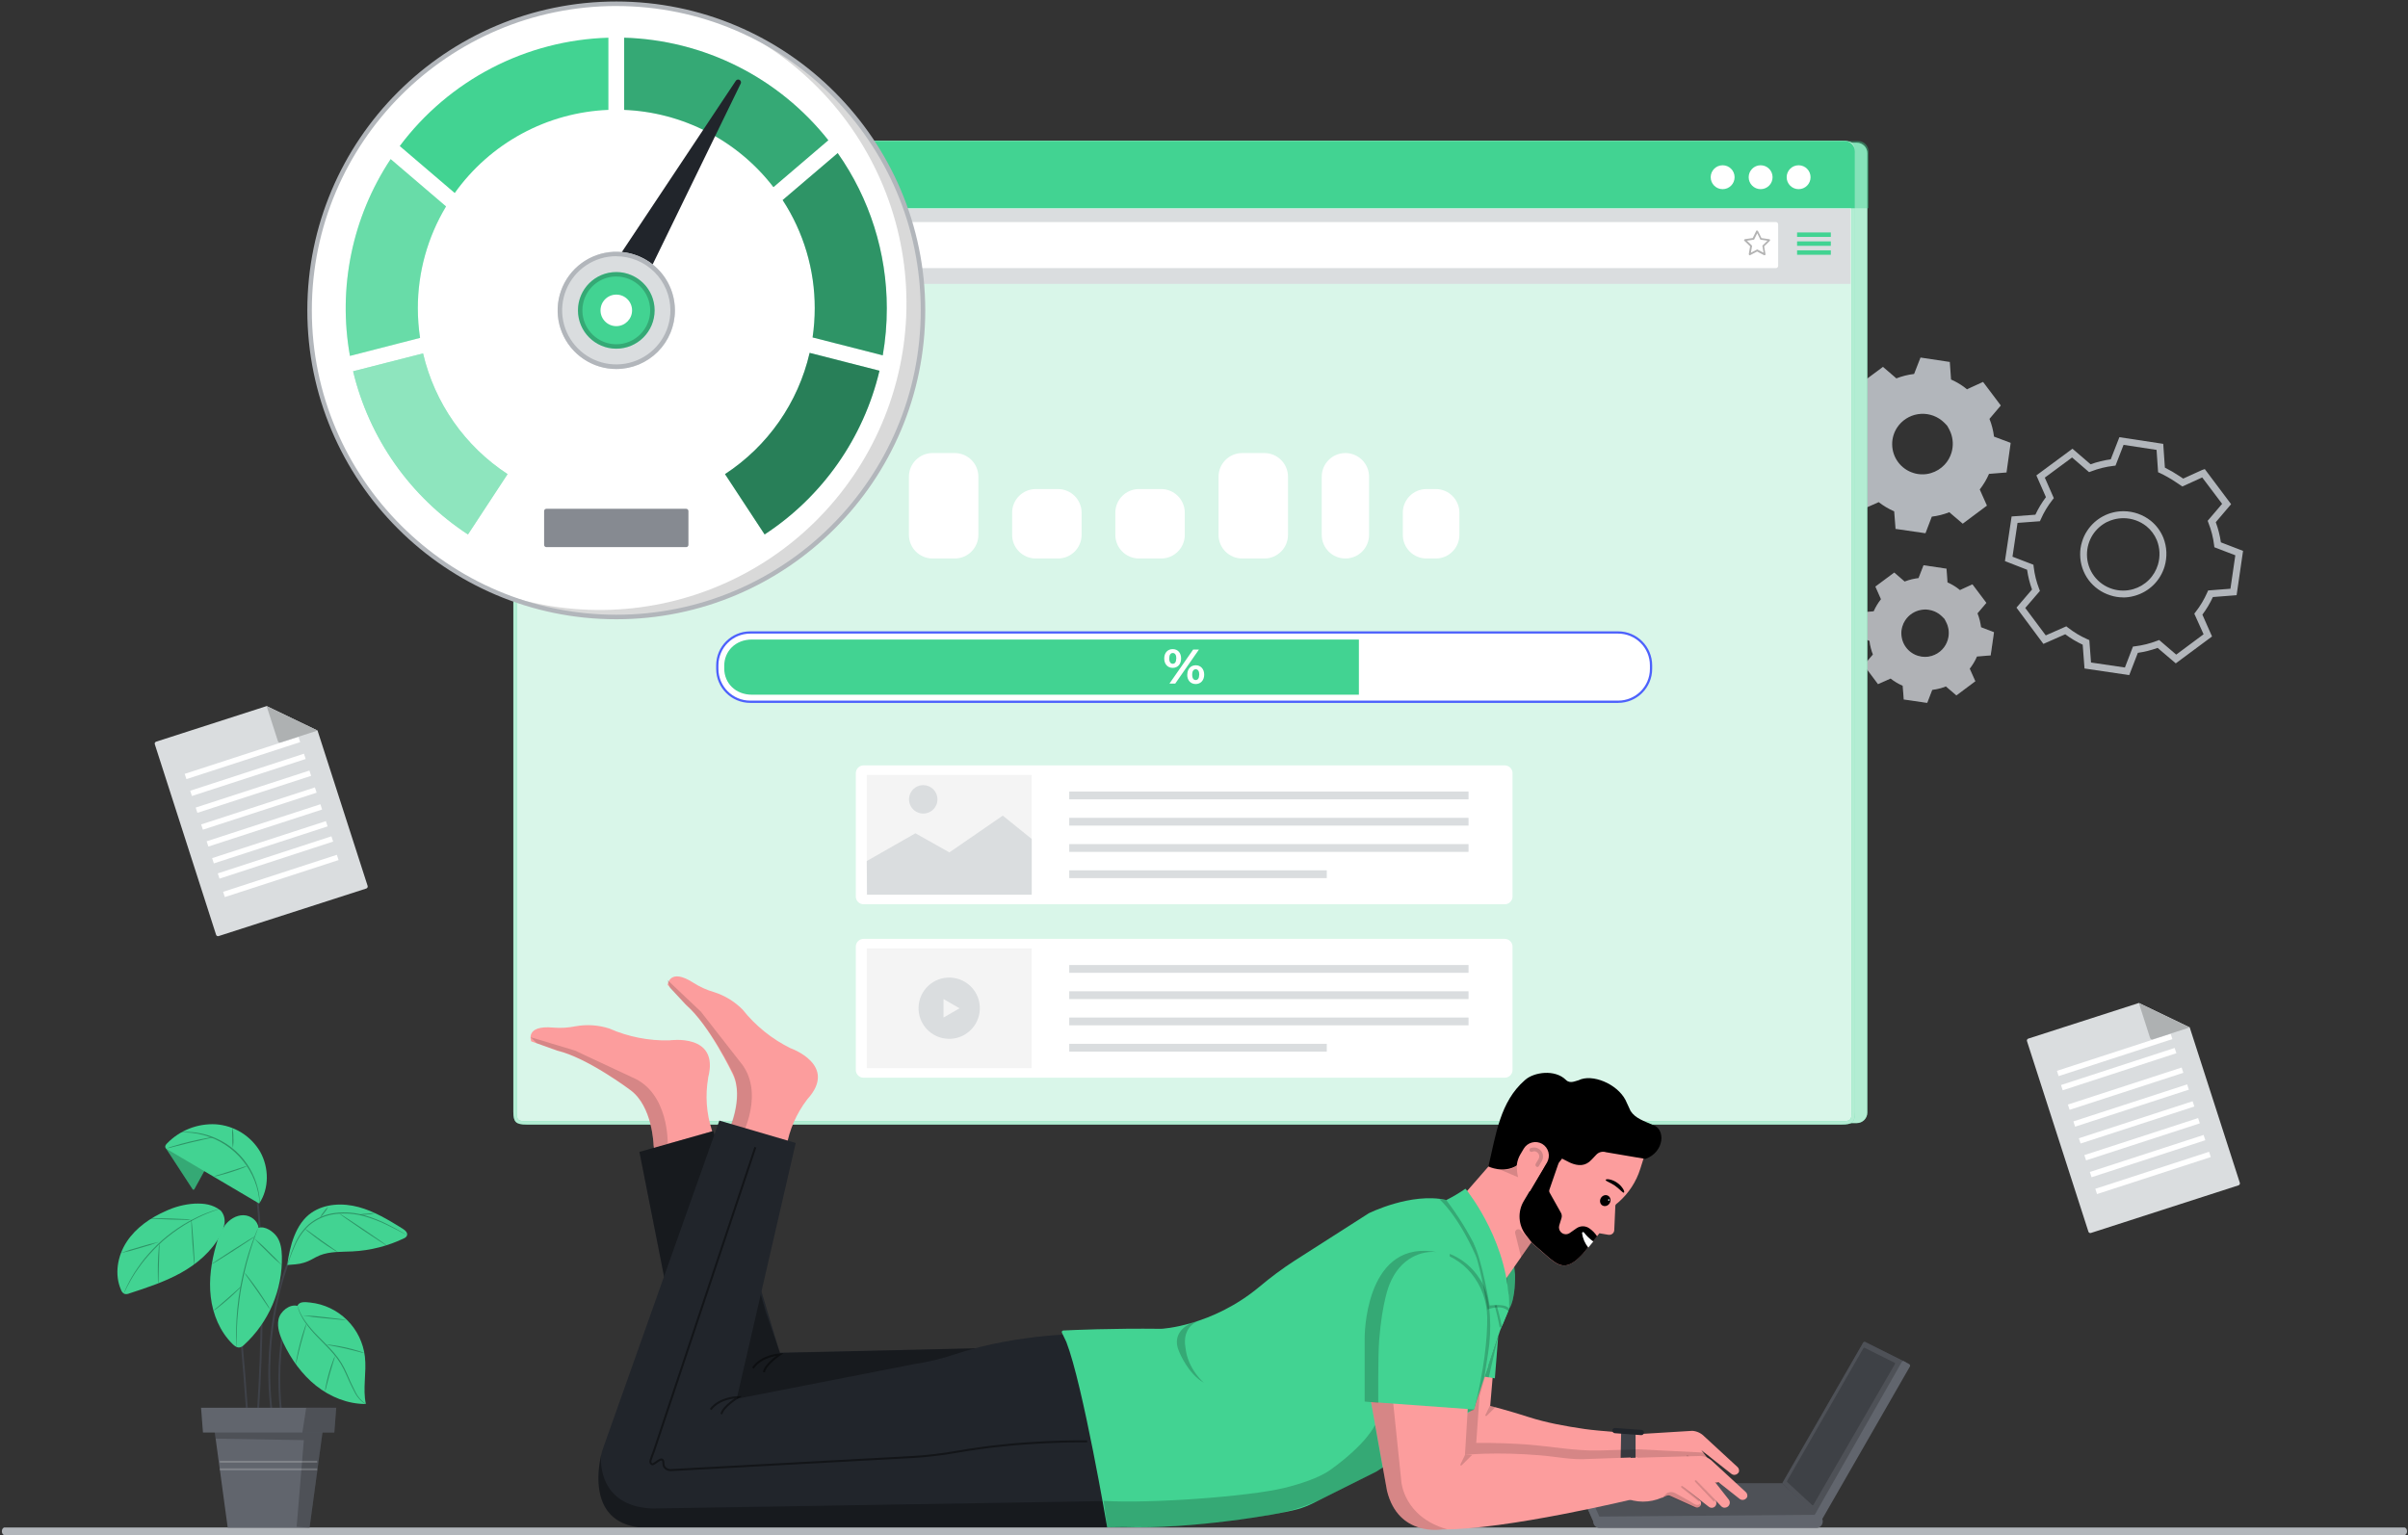 <?xml version="1.0" encoding="UTF-8"?>
<svg width="1195px" height="762px" viewBox="0 0 1195 762" version="1.1" xmlns="http://www.w3.org/2000/svg" xmlns:xlink="http://www.w3.org/1999/xlink">
    <rect x="0" y="0" width="1195" height="762" fill="#333333" stroke="none"/>
    <title>speed</title>
    <g id="speed" stroke="none" stroke-width="1" fill="none" fill-rule="evenodd">
        <g id="编组-2" transform="translate(0.925, 0.743)">
            <path d="M924.019,329.4 L924.179,329.62 L930.899,338.62 L931.059,338.84 L931.309,338.73 L937.309,336.06 C939.149,337.5 941.169,338.703 943.309,339.64 C943.489,341.9 943.659,344.14 943.819,346.22 L943.819,346.49 L944.099,346.49 L955.219,348.11 L955.489,348.11 L955.589,347.86 C956.399,345.73 957.209,343.63 957.959,341.7 C960.289,341.405 962.569,340.828 964.759,339.98 L969.759,344.26 L969.959,344.43 L970.169,344.28 L979.169,337.55 L979.359,337.4 L979.259,337.18 C978.329,335.07 977.409,333.01 976.569,331.18 C978.019,329.321 979.229,327.285 980.169,325.12 L986.779,324.59 L986.999,324.59 L986.999,324.38 C987.559,320.473 988.089,316.763 988.599,313.25 L988.599,313.06 L988.409,312.98 L982.189,310.6 C981.889,308.234 981.299,305.915 980.419,303.7 L984.739,298.62 L984.829,298.51 L984.749,298.4 L977.979,289.4 L977.979,289.33 L977.899,289.33 L973.309,291.43 L972.129,291.98 L971.729,292.19 C971.629,292.078 971.509,291.978 971.389,291.89 C971.159,291.7 970.799,291.41 970.299,291.06 C968.809,289.997 967.219,289.092 965.539,288.36 C965.409,286.52 965.249,284.36 965.059,281.65 L965.059,281.52 L964.929,281.52 L953.809,279.85 L953.649,279.85 L953.589,280.01 C952.849,281.93 952.049,284.01 951.179,286.22 C948.819,286.491 946.499,287.066 944.279,287.93 L939.279,283.6 L939.119,283.46 L938.949,283.59 L929.949,290.28 L929.769,290.42 L929.859,290.63 C930.729,292.63 931.629,294.65 932.539,296.69 C931.089,298.528 929.869,300.545 928.929,302.69 L922.309,303.25 L922.059,303.25 L922.059,303.5 C921.529,307.12 920.989,310.826 920.419,314.62 L920.419,314.88 L920.659,314.98 L926.829,317.36 C927.109,319.686 927.679,321.968 928.529,324.15 L924.239,329.15 L924.019,329.4 Z M964.019,306.4 C964.509,307.257 964.949,308.138 965.349,309.04 C966.339,311.538 966.459,314.295 965.689,316.87 C965.169,318.629 964.249,320.242 962.999,321.58 C961.559,323.113 959.739,324.237 957.729,324.84 C956.649,325.172 955.519,325.333 954.389,325.32 C953.209,325.329 952.039,325.154 950.909,324.8 C948.529,324.07 946.439,322.598 944.949,320.597 C943.459,318.597 942.649,316.173 942.639,313.68 C942.609,312.504 942.779,311.332 943.129,310.21 C943.439,309.123 943.919,308.091 944.549,307.15 C945.459,305.773 946.639,304.599 948.029,303.704 C949.409,302.809 950.969,302.212 952.599,301.951 C954.229,301.69 955.889,301.77 957.489,302.186 C959.079,302.602 960.579,303.346 961.869,304.37 C962.609,304.993 963.309,305.657 963.969,306.36 L964.019,306.4 Z M971.169,291.82 C970.869,291.6 970.559,291.4 970.249,291.19 L970.379,291.27 L971.169,291.82 Z" id="形状" fill="#61656D" fill-rule="nonzero"></path>
            <path d="M924.019,329.4 L924.179,329.62 L930.899,338.62 L931.059,338.84 L931.309,338.73 L937.309,336.06 C939.149,337.5 941.169,338.703 943.309,339.64 C943.489,341.9 943.659,344.14 943.819,346.22 L943.819,346.49 L944.099,346.49 L955.219,348.11 L955.489,348.11 L955.589,347.86 C956.399,345.73 957.209,343.63 957.959,341.7 C960.289,341.405 962.569,340.828 964.759,339.98 L969.759,344.26 L969.959,344.43 L970.169,344.28 L979.169,337.55 L979.359,337.4 L979.259,337.18 C978.329,335.07 977.409,333.01 976.569,331.18 C978.019,329.321 979.229,327.285 980.169,325.12 L986.779,324.59 L986.999,324.59 L986.999,324.38 C987.559,320.473 988.089,316.763 988.599,313.25 L988.599,313.06 L988.409,312.98 L982.189,310.6 C981.889,308.234 981.299,305.915 980.419,303.7 L984.739,298.62 L984.829,298.51 L984.749,298.4 L977.979,289.4 L977.979,289.33 L977.899,289.33 L973.309,291.43 L972.129,291.98 L971.729,292.19 C971.629,292.078 971.509,291.978 971.389,291.89 C971.159,291.7 970.799,291.41 970.299,291.06 C968.809,289.997 967.219,289.092 965.539,288.36 C965.409,286.52 965.249,284.36 965.059,281.65 L965.059,281.52 L964.929,281.52 L953.809,279.85 L953.649,279.85 L953.589,280.01 C952.849,281.93 952.049,284.01 951.179,286.22 C948.819,286.491 946.499,287.066 944.279,287.93 L939.279,283.6 L939.119,283.46 L938.949,283.59 L929.949,290.28 L929.769,290.42 L929.859,290.63 C930.729,292.63 931.629,294.65 932.539,296.69 C931.089,298.528 929.869,300.545 928.929,302.69 L922.309,303.25 L922.059,303.25 L922.059,303.5 C921.529,307.12 920.989,310.826 920.419,314.62 L920.419,314.88 L920.659,314.98 L926.829,317.36 C927.109,319.686 927.679,321.968 928.529,324.15 L924.239,329.15 L924.019,329.4 Z M964.019,306.4 C964.509,307.257 964.949,308.138 965.349,309.04 C966.339,311.538 966.459,314.295 965.689,316.87 C965.169,318.629 964.249,320.242 962.999,321.58 C961.559,323.113 959.739,324.237 957.729,324.84 C956.649,325.172 955.519,325.333 954.389,325.32 C953.209,325.329 952.039,325.154 950.909,324.8 C948.529,324.07 946.439,322.598 944.949,320.597 C943.459,318.597 942.649,316.173 942.639,313.68 C942.609,312.504 942.779,311.332 943.129,310.21 C943.439,309.123 943.919,308.091 944.549,307.15 C945.459,305.773 946.639,304.599 948.029,303.704 C949.409,302.809 950.969,302.212 952.599,301.951 C954.229,301.69 955.889,301.77 957.489,302.186 C959.079,302.602 960.579,303.346 961.869,304.37 C962.609,304.993 963.309,305.657 963.969,306.36 L964.019,306.4 Z M971.169,291.82 C970.869,291.6 970.559,291.4 970.249,291.19 L970.379,291.27 L971.169,291.82 Z" id="形状" fill="#FFFFFF" fill-rule="nonzero" opacity="0.5"></path>
            <path d="M914.399,239.98 L914.609,240.26 L923.179,251.78 L923.389,252.06 L923.709,251.92 L931.409,248.51 C933.769,250.348 936.349,251.883 939.089,253.08 C939.309,255.97 939.529,258.83 939.739,261.48 L939.739,261.83 L940.089,261.83 L954.289,263.9 L954.639,263.9 L954.759,263.58 C955.759,260.87 956.829,258.19 957.759,255.71 C960.729,255.348 963.649,254.609 966.439,253.51 L972.849,258.99 L973.099,259.2 L973.359,259.01 C977.359,256.01 981.249,253.11 984.869,250.42 L985.119,250.23 L984.989,249.94 C983.789,247.26 982.619,244.62 981.549,242.22 C983.399,239.843 984.949,237.243 986.149,234.48 L994.589,233.8 L994.869,233.8 L994.869,233.53 C995.589,228.53 996.279,223.79 996.869,219.32 L996.869,219.07 L996.629,218.98 L988.629,215.98 C988.259,212.958 987.509,209.997 986.379,207.17 L991.889,200.67 L992.009,200.53 L991.899,200.39 L983.259,188.92 L983.189,188.83 L983.089,188.88 L977.239,191.55 L975.729,192.26 C975.389,192.42 975.219,192.51 975.209,192.52 C975.079,192.38 974.929,192.253 974.779,192.14 C974.479,191.9 974.029,191.53 973.389,191.08 C971.489,189.727 969.449,188.575 967.309,187.64 C967.139,185.29 966.939,182.48 966.699,179.06 L966.699,178.9 L966.539,178.9 L952.339,176.76 L952.139,176.76 L952.059,176.96 C951.059,179.41 950.059,182.01 948.969,184.88 C945.949,185.234 942.999,185.974 940.169,187.08 L933.739,181.54 L933.529,181.36 L933.309,181.52 L921.779,190.08 L921.549,190.25 L921.659,190.52 L925.309,198.25 C923.449,200.617 921.899,203.211 920.689,205.97 L912.269,206.61 L911.949,206.61 L911.899,206.94 C911.229,211.553 910.539,216.286 909.809,221.14 L909.809,221.47 L910.119,221.59 L917.979,224.59 C918.349,227.563 919.079,230.479 920.169,233.27 C918.359,235.376 916.539,237.51 914.689,239.67 L914.399,239.98 Z M965.399,210.56 C965.309,210.62 966.189,211.68 967.099,213.93 C968.359,217.12 968.509,220.643 967.529,223.93 C966.869,226.172 965.689,228.227 964.089,229.93 C962.259,231.887 959.929,233.319 957.359,234.08 C955.979,234.51 954.539,234.719 953.099,234.7 C951.589,234.718 950.089,234.492 948.659,234.03 C945.619,233.099 942.949,231.22 941.049,228.668 C939.149,226.115 938.109,223.022 938.089,219.84 C938.059,216.876 938.919,213.97 940.539,211.49 C941.699,209.731 943.209,208.233 944.979,207.091 C946.749,205.948 948.739,205.185 950.819,204.852 C952.899,204.518 955.029,204.62 957.059,205.151 C959.099,205.683 961.009,206.633 962.659,207.94 C964.569,209.48 965.309,210.63 965.419,210.56 L965.399,210.56 Z" id="形状" fill="#B2B6BB" fill-rule="nonzero"></path>
            <path d="M1069.819,320.85 C1066.639,322.009 1063.349,322.833 1060.009,323.31 L1055.739,334.36 L1033.539,331.08 L1032.639,319.27 C1029.579,317.846 1026.679,316.111 1023.979,314.09 L1013.139,318.87 L999.779,300.87 L1007.499,291.87 C1006.339,288.695 1005.519,285.407 1005.049,282.06 L994.049,277.77 L997.359,255.62 L1009.159,254.74 C1010.599,251.663 1012.349,248.744 1014.399,246.03 L1009.649,235.23 L1027.559,221.99 L1036.559,229.72 C1039.789,228.546 1043.149,227.721 1046.559,227.26 L1050.849,216.26 L1072.609,219.58 L1073.429,231.38 C1075.939,232.631 1078.369,234.044 1080.699,235.61 L1082.519,236.82 L1091.889,232.55 L1093.229,232.1 L1106.289,249.52 L1098.679,258.46 C1099.879,261.693 1100.729,265.045 1101.219,268.46 L1112.219,272.7 L1109.269,292.98 L1109.019,294.69 L1097.249,295.61 C1095.819,298.698 1094.079,301.627 1092.039,304.35 L1096.829,315.18 L1078.829,328.53 L1069.819,320.85 Z M1088.019,303.85 L1088.649,303.05 C1090.989,300.054 1092.949,296.775 1094.469,293.29 L1094.879,292.35 L1105.959,291.49 L1108.379,274.89 L1097.979,270.89 L1097.859,269.89 C1097.399,266.076 1096.449,262.338 1095.029,258.77 L1094.659,257.77 L1101.829,249.35 L1091.949,236.25 L1082.099,240.73 L1078.689,238.46 C1076.239,236.814 1073.669,235.35 1070.999,234.08 L1070.059,233.67 L1069.299,222.57 L1052.919,220.07 L1048.919,230.38 L1047.919,230.5 C1044.109,230.938 1040.379,231.862 1036.809,233.25 L1035.809,233.62 L1027.369,226.34 L1013.839,236.34 L1018.309,246.52 L1017.679,247.32 C1015.329,250.298 1013.359,253.564 1011.839,257.04 L1011.419,257.98 L1000.299,258.81 L997.799,275.58 L1008.189,279.58 L1008.309,280.58 C1008.739,284.348 1009.659,288.045 1011.039,291.58 L1011.409,292.58 L1004.139,301.03 L1014.309,314.65 L1024.509,310.15 L1025.319,310.79 C1028.289,313.113 1031.539,315.058 1034.989,316.58 L1035.929,316.99 L1036.769,328.11 L1053.589,330.59 L1057.589,320.19 L1058.589,320.07 C1062.359,319.614 1066.049,318.687 1069.589,317.31 L1070.589,316.94 L1079.049,324.19 L1092.629,314.09 L1088.019,303.85 Z M1052.699,295.78 C1050.549,295.787 1048.419,295.449 1046.389,294.78 C1042.059,293.439 1038.259,290.761 1035.549,287.13 L1035.549,287.13 C1032.869,283.493 1031.409,279.105 1031.379,274.59 C1031.339,272.441 1031.649,270.3 1032.289,268.25 C1032.859,266.283 1033.729,264.415 1034.869,262.71 C1036.829,259.711 1039.509,257.252 1042.659,255.558 C1045.819,253.863 1049.349,252.987 1052.929,253.01 C1057.829,253.03 1062.589,254.704 1066.429,257.76 C1069.199,260.004 1071.349,262.915 1072.679,266.22 C1074.459,270.761 1074.659,275.767 1073.269,280.44 C1072.249,283.864 1070.399,286.979 1067.869,289.503 C1065.339,292.027 1062.219,293.878 1058.799,294.89 L1058.049,295.1 C1056.299,295.576 1054.509,295.819 1052.699,295.82 L1052.699,295.78 Z M1044.819,258.29 C1041.929,259.726 1039.469,261.903 1037.689,264.6 C1035.759,267.577 1034.739,271.052 1034.759,274.6 C1034.769,278.412 1036.009,282.119 1038.279,285.178 C1040.559,288.237 1043.749,290.487 1047.399,291.6 C1050.779,292.655 1054.409,292.679 1057.809,291.67 C1060.689,290.822 1063.319,289.266 1065.439,287.144 C1067.569,285.022 1069.129,282.401 1069.989,279.52 C1071.169,275.54 1070.979,271.278 1069.449,267.42 C1068.319,264.68 1066.519,262.271 1064.209,260.42 C1060.979,257.878 1056.999,256.488 1052.899,256.47 C1051.269,256.474 1049.649,256.686 1048.079,257.1 C1046.949,257.391 1045.859,257.803 1044.819,258.33 L1044.819,258.29 Z" id="形状" fill="#B2B6BB" fill-rule="nonzero"></path>
            <path d="M1192.249,761.25 L1.36,761.25 C0.61,761.25 0,760.4 0,759.35 C0,758.3 0.61,757.45 1.36,757.45 L1192.249,757.45 C1192.999,757.45 1193.599,758.3 1193.599,759.35 C1193.599,760.4 1192.999,761.25 1192.249,761.25 Z" id="路径" fill="#B2B6BB" fill-rule="nonzero"></path>
            <path d="M920.539,70.1 L266.839,70.1 C263.962,70.1 261.629,72.432 261.629,75.31 L261.629,551.51 C261.629,554.387 263.962,556.72 266.839,556.72 L920.539,556.72 C923.419,556.72 925.749,554.387 925.749,551.51 L925.749,75.31 C925.749,72.432 923.419,70.1 920.539,70.1 Z" id="路径" fill="#42D392" fill-rule="nonzero"></path>
            <path d="M920.539,70.1 L266.839,70.1 C263.962,70.1 261.629,72.432 261.629,75.31 L261.629,551.51 C261.629,554.387 263.962,556.72 266.839,556.72 L920.539,556.72 C923.419,556.72 925.749,554.387 925.749,551.51 L925.749,75.31 C925.749,72.432 923.419,70.1 920.539,70.1 Z" id="路径" fill="#FFFFFF" fill-rule="nonzero" opacity="0.6"></path>
            <path d="M265.749,69.25 L921.159,69.25 C921.839,69.25 922.519,69.385 923.149,69.647 C923.789,69.908 924.359,70.292 924.839,70.776 C925.329,71.26 925.709,71.834 925.969,72.466 C926.239,73.098 926.369,73.776 926.369,74.46 L926.369,102.63 L260.539,102.63 L260.539,74.46 C260.539,73.078 261.088,71.753 262.065,70.776 C263.043,69.799 264.368,69.25 265.749,69.25 Z" id="路径" fill="#42D392" fill-rule="nonzero" opacity="0.4"></path>
            <path d="M913.579,69.99 L259.878,69.99 C257.001,69.99 254.668,72.323 254.668,75.2 L254.668,551.4 C254.668,554.278 257.001,556.61 259.878,556.61 L913.579,556.61 C916.459,556.61 918.789,554.278 918.789,551.4 L918.789,75.2 C918.789,72.323 916.459,69.99 913.579,69.99 Z" id="路径" fill="#42D392" fill-rule="nonzero"></path>
            <path d="M913.579,69.99 L259.878,69.99 C257.001,69.99 254.668,72.323 254.668,75.2 L254.668,551.4 C254.668,554.278 257.001,556.61 259.878,556.61 L913.579,556.61 C916.459,556.61 918.789,554.278 918.789,551.4 L918.789,75.2 C918.789,72.323 916.459,69.99 913.579,69.99 Z" id="路径" fill="#FFFFFF" fill-rule="nonzero" opacity="0.8"></path>
            <path d="M913.159,557.45 L260.309,557.45 C255.139,557.45 253.829,556.22 253.829,551.15 L253.829,75.45 C253.829,70.38 255.139,69.15 260.309,69.15 L913.169,69.15 C918.349,69.15 919.659,70.38 919.659,75.45 L919.659,551.15 C919.649,556.25 918.309,557.45 913.159,557.45 Z M260.309,70.82 C256.079,70.82 255.539,71.3 255.539,75.45 L255.539,551.15 C255.539,555.3 256.079,555.77 260.309,555.77 L913.169,555.77 C917.409,555.77 917.949,555.3 917.949,551.15 L917.949,75.45 C917.949,71.3 917.409,70.82 913.169,70.82 L260.309,70.82 Z" id="形状" fill="#42D392" fill-rule="nonzero"></path>
            <path d="M913.159,557.45 L260.309,557.45 C255.139,557.45 253.829,556.22 253.829,551.15 L253.829,75.45 C253.829,70.38 255.139,69.15 260.309,69.15 L913.169,69.15 C918.349,69.15 919.659,70.38 919.659,75.45 L919.659,551.15 C919.649,556.25 918.309,557.45 913.159,557.45 Z M260.309,70.82 C256.079,70.82 255.539,71.3 255.539,75.45 L255.539,551.15 C255.539,555.3 256.079,555.77 260.309,555.77 L913.169,555.77 C917.409,555.77 917.949,555.3 917.949,551.15 L917.949,75.45 C917.949,71.3 917.409,70.82 913.169,70.82 L260.309,70.82 Z" id="形状" fill="#FFFFFF" fill-rule="nonzero" opacity="0.6"></path>
            <path d="M919.589,102.63 L253.77,102.63 L253.77,74.46 C253.77,73.776 253.902,73.099 254.163,72.467 C254.424,71.835 254.806,71.261 255.289,70.777 C255.772,70.293 256.346,69.909 256.978,69.647 C257.609,69.385 258.286,69.25 258.97,69.25 L914.389,69.25 C915.069,69.25 915.749,69.385 916.379,69.647 C917.009,69.909 917.589,70.293 918.069,70.777 C918.549,71.261 918.939,71.835 919.199,72.467 C919.459,73.099 919.589,73.776 919.589,74.46 L919.589,102.63 Z" id="路径" fill="#42D392" fill-rule="nonzero"></path>
            <path d="M853.959,93.15 C857.229,93.15 859.889,90.495 859.889,87.22 C859.889,83.945 857.229,81.29 853.959,81.29 C850.679,81.29 848.029,83.945 848.029,87.22 C848.029,90.495 850.679,93.15 853.959,93.15 Z" id="路径" fill="#FFFFFF" fill-rule="nonzero"></path>
            <path d="M872.809,93.15 C876.089,93.15 878.739,90.495 878.739,87.22 C878.739,83.945 876.089,81.29 872.809,81.29 C869.539,81.29 866.879,83.945 866.879,87.22 C866.879,90.495 869.539,93.15 872.809,93.15 Z" id="路径" fill="#FFFFFF" fill-rule="nonzero"></path>
            <path d="M891.659,93.15 C894.939,93.15 897.589,90.495 897.589,87.22 C897.589,83.945 894.939,81.29 891.659,81.29 C888.389,81.29 885.729,83.945 885.729,87.22 C885.729,90.495 888.389,93.15 891.659,93.15 Z" id="路径" fill="#FFFFFF" fill-rule="nonzero"></path>
            <path d="M802.099,313.2 L371.369,313.2 C362.351,313.2 355.039,320.511 355.039,329.53 L355.039,331.26 C355.039,340.279 362.351,347.59 371.369,347.59 L802.099,347.59 C811.119,347.59 818.429,340.279 818.429,331.26 L818.429,329.53 C818.429,320.511 811.119,313.2 802.099,313.2 Z" id="路径" fill="#FFFFFF" fill-rule="nonzero"></path>
            <path d="M802.099,313.2 L371.369,313.2 C362.351,313.2 355.039,320.511 355.039,329.53 L355.039,331.26 C355.039,340.279 362.351,347.59 371.369,347.59 L802.099,347.59 C811.119,347.59 818.429,340.279 818.429,331.26 L818.429,329.53 C818.429,320.511 811.119,313.2 802.099,313.2 Z" id="路径" stroke="#4D61FC" stroke-width="1.12"></path>
            <path d="M372.239,316.7 L673.439,316.7 L673.439,344.09 L372.239,344.09 C364.029,344.09 358.489,338.27 358.489,331.09 L358.489,329.72 C358.489,322.53 364.029,316.7 372.239,316.7 Z" id="路径" fill="#42D392" fill-rule="nonzero"></path>
            <path d="M576.84,326.08 C576.84,323.23 578.62,321.44 581.08,321.46 C583.54,321.48 585.24,323.28 585.21,326.16 C585.18,329.04 583.46,330.8 581,330.77 C578.54,330.74 576.82,328.92 576.84,326.08 Z M582.84,326.08 C582.84,324.27 582.17,323.4 581.1,323.39 C580.03,323.38 579.34,324.26 579.32,326.05 C579.3,327.84 580.02,328.74 581.06,328.74 C582.1,328.74 582.78,327.94 582.8,326.13 L582.84,326.08 Z M591.18,321.7 L594.05,321.7 L582.31,338.56 L579.44,338.56 L591.18,321.7 Z M588.29,334.1 C588.29,331.25 590.07,329.46 592.51,329.48 C594.95,329.5 596.69,331.33 596.67,334.17 C596.65,337.01 594.88,338.81 592.42,338.79 C589.96,338.77 588.23,336.99 588.25,334.15 L588.29,334.1 Z M594.23,334.15 C594.23,332.37 593.55,331.47 592.49,331.46 C591.43,331.45 590.72,332.31 590.71,334.12 C590.7,335.93 591.4,336.8 592.44,336.81 C593.48,336.82 594.17,335.99 594.19,334.25 L594.23,334.15 Z" id="形状" fill="#FFFFFF" fill-rule="nonzero"></path>
            <path d="M472.867,224.14 L461.877,224.14 C455.393,224.14 450.137,229.396 450.137,235.88 L450.137,264.74 C450.137,271.223 455.393,276.48 461.877,276.48 L472.867,276.48 C479.351,276.48 484.607,271.223 484.607,264.74 L484.607,235.88 C484.607,229.396 479.351,224.14 472.867,224.14 Z" id="路径" fill="#FFFFFF" fill-rule="nonzero"></path>
            <path d="M524.09,242.01 L513.1,242.01 C506.616,242.01 501.36,247.266 501.36,253.75 L501.36,264.74 C501.36,271.224 506.616,276.48 513.1,276.48 L524.09,276.48 C530.574,276.48 535.83,271.224 535.83,264.74 L535.83,253.75 C535.83,247.266 530.574,242.01 524.09,242.01 Z" id="路径" fill="#FFFFFF" fill-rule="nonzero"></path>
            <path d="M575.301,242.01 L564.311,242.01 C557.827,242.01 552.571,247.266 552.571,253.75 L552.571,264.74 C552.571,271.224 557.827,276.48 564.311,276.48 L575.301,276.48 C581.785,276.48 587.041,271.224 587.041,264.74 L587.041,253.75 C587.041,247.266 581.785,242.01 575.301,242.01 Z" id="路径" fill="#FFFFFF" fill-rule="nonzero"></path>
            <path d="M626.52,224.14 L615.529,224.14 C609.046,224.14 603.789,229.396 603.789,235.88 L603.789,264.74 C603.789,271.223 609.046,276.48 615.529,276.48 L626.52,276.48 C633.003,276.48 638.26,271.223 638.26,264.74 L638.26,235.88 C638.26,229.396 633.003,224.14 626.52,224.14 Z" id="路径" fill="#FFFFFF" fill-rule="nonzero"></path>
            <path d="M666.75,224.14 L666.74,224.14 C660.257,224.14 655,229.396 655,235.88 L655,264.74 C655,271.223 660.257,276.48 666.74,276.48 L666.75,276.48 C673.234,276.48 678.49,271.223 678.49,264.74 L678.49,235.88 C678.49,229.396 673.234,224.14 666.75,224.14 Z" id="路径" fill="#FFFFFF" fill-rule="nonzero"></path>
            <path d="M711.579,242.01 L706.979,242.01 C700.495,242.01 695.239,247.266 695.239,253.75 L695.239,264.74 C695.239,271.224 700.495,276.48 706.979,276.48 L711.579,276.48 C718.063,276.48 723.319,271.224 723.319,264.74 L723.319,253.75 C723.319,247.266 718.063,242.01 711.579,242.01 Z" id="路径" fill="#FFFFFF" fill-rule="nonzero"></path>
            <path d="M745.818,379.18 L427.648,379.18 C425.51,379.18 423.778,380.912 423.778,383.05 L423.778,444.24 C423.778,446.377 425.51,448.11 427.648,448.11 L745.818,448.11 C747.955,448.11 749.688,446.377 749.688,444.24 L749.688,383.05 C749.688,380.912 747.955,379.18 745.818,379.18 Z" id="路径" fill="#FFFFFF" fill-rule="nonzero"></path>
            <polygon id="路径" fill="#DADDDF" fill-rule="nonzero" points="727.85 392.16 529.7 392.16 529.7 396.02 727.85 396.02"></polygon>
            <polygon id="路径" fill="#DADDDF" fill-rule="nonzero" points="727.85 405.2 529.7 405.2 529.7 409.06 727.85 409.06"></polygon>
            <polygon id="路径" fill="#DADDDF" fill-rule="nonzero" points="727.85 418.24 529.7 418.24 529.7 422.1 727.85 422.1"></polygon>
            <polygon id="路径" fill="#DADDDF" fill-rule="nonzero" points="657.51 431.27 529.7 431.27 529.7 435.13 657.51 435.13"></polygon>
            <polygon id="路径" fill="#F4F4F4" fill-rule="nonzero" points="511.069 383.93 429.219 383.93 429.219 443.35 511.069 443.35"></polygon>
            <polygon id="路径" fill="#DADDDF" fill-rule="nonzero" points="429.219 426.65 453.369 412.88 470.219 422.36 496.709 404.11 511.069 415.69 511.069 443.36 429.359 443.36"></polygon>
            <path d="M464.308,396.03 C464.308,397.426 463.894,398.791 463.118,399.952 C462.342,401.113 461.24,402.018 459.95,402.552 C458.66,403.087 457.24,403.227 455.871,402.954 C454.501,402.682 453.243,402.009 452.256,401.022 C451.268,400.035 450.596,398.777 450.324,397.407 C450.051,396.038 450.191,394.618 450.725,393.328 C451.26,392.038 452.165,390.935 453.326,390.16 C454.487,389.384 455.852,388.97 457.248,388.97 C459.12,388.97 460.916,389.714 462.24,391.038 C463.564,392.362 464.308,394.157 464.308,396.03 L464.308,396.03 Z" id="路径" fill="#DADDDF" fill-rule="nonzero"></path>
            <path d="M745.818,465.28 L427.648,465.28 C425.51,465.28 423.778,467.013 423.778,469.15 L423.778,530.34 C423.778,532.478 425.51,534.21 427.648,534.21 L745.818,534.21 C747.955,534.21 749.688,532.478 749.688,530.34 L749.688,469.15 C749.688,467.013 747.955,465.28 745.818,465.28 Z" id="路径" fill="#FFFFFF" fill-rule="nonzero"></path>
            <polygon id="路径" fill="#DADDDF" fill-rule="nonzero" points="727.85 478.27 529.7 478.27 529.7 482.13 727.85 482.13"></polygon>
            <polygon id="路径" fill="#DADDDF" fill-rule="nonzero" points="727.85 491.3 529.7 491.3 529.7 495.16 727.85 495.16"></polygon>
            <polygon id="路径" fill="#DADDDF" fill-rule="nonzero" points="727.85 504.34 529.7 504.34 529.7 508.2 727.85 508.2"></polygon>
            <polygon id="路径" fill="#DADDDF" fill-rule="nonzero" points="657.51 517.38 529.7 517.38 529.7 521.24 657.51 521.24"></polygon>
            <polygon id="路径" fill="#F4F4F4" fill-rule="nonzero" points="511.069 470.04 429.219 470.04 429.219 529.46 511.069 529.46"></polygon>
            <path d="M484.918,503.234 C486.869,495.064 481.827,486.858 473.657,484.907 C465.486,482.956 457.281,487.998 455.33,496.169 C453.379,504.339 458.421,512.545 466.591,514.496 C474.762,516.447 482.967,511.405 484.918,503.234 Z" id="路径" fill="#DADDDF" fill-rule="nonzero"></path>
            <polygon id="路径" fill="#F4F4F4" fill-rule="nonzero" points="475.261 499.75 471.291 502.04 467.321 504.34 467.321 499.75 467.321 495.16 471.291 497.46"></polygon>
            <path d="M417.307,76.67 L287.607,76.67 C286.939,76.672 286.285,76.86 285.718,77.213 C285.151,77.566 284.693,78.071 284.397,78.67 L271.707,104.18 L433.197,104.18 L420.497,78.66 C420.203,78.065 419.748,77.564 419.185,77.212 C418.621,76.861 417.971,76.673 417.307,76.67 L417.307,76.67 Z" id="路径" fill="#DADDDF" fill-rule="nonzero"></path>
            <polygon id="路径" fill="#DADDDF" fill-rule="nonzero" points="917.409 102.91 253.77 102.91 253.77 140.16 917.409 140.16"></polygon>
            <path d="M348.887,110.66 L348.887,131.16 C348.874,131.446 348.97,131.727 349.156,131.944 C349.342,132.162 349.604,132.3 349.889,132.33 L880.499,132.33 C880.779,132.3 881.049,132.162 881.229,131.944 C881.419,131.727 881.509,131.446 881.5,131.16 L881.5,110.66 C881.509,110.374 881.419,110.094 881.229,109.876 C881.049,109.659 880.779,109.521 880.499,109.49 L349.939,109.49 C349.645,109.508 349.37,109.641 349.174,109.86 C348.977,110.079 348.875,110.366 348.887,110.66 Z" id="路径" fill="#FFFFFF" fill-rule="nonzero"></path>
            <polygon id="路径" fill="#42D392" fill-rule="nonzero" points="907.649 114.64 890.899 114.64 890.899 116.85 907.649 116.85"></polygon>
            <polygon id="路径" fill="#42D392" fill-rule="nonzero" points="907.649 119.07 890.899 119.07 890.899 121.28 907.649 121.28"></polygon>
            <polygon id="路径" fill="#42D392" fill-rule="nonzero" points="907.649 123.51 890.899 123.51 890.899 125.72 907.649 125.72"></polygon>
            <path d="M867.439,126 L867.139,125.83 C867.069,125.773 867.009,125.696 866.969,125.608 C866.939,125.52 866.929,125.424 866.939,125.33 L867.589,121.52 L864.589,118.64 L864.659,118.31 C864.689,118.218 864.739,118.136 864.809,118.074 C864.889,118.012 864.979,117.972 865.069,117.96 L868.889,117.4 L870.719,113.69 L871.059,113.69 C871.159,113.691 871.249,113.717 871.329,113.766 C871.409,113.816 871.479,113.886 871.519,113.97 L873.219,117.43 L877.319,118.02 L877.449,118.33 C877.479,118.421 877.489,118.519 877.469,118.613 C877.449,118.707 877.399,118.793 877.329,118.86 L874.559,121.55 L875.259,125.63 L875.019,125.85 C874.939,125.91 874.849,125.946 874.749,125.954 C874.659,125.963 874.559,125.945 874.469,125.9 L871.059,124.1 L867.439,126 Z M866.009,118.73 L868.539,121.19 L868.539,121.49 L867.979,124.71 L871.099,123.07 L871.369,123.18 L874.269,124.71 L873.679,121.25 L873.849,121.03 L876.209,118.73 L872.719,118.22 L872.569,117.97 L871.129,115.04 L869.569,118.19 L869.289,118.26 L866.009,118.73 Z" id="形状" fill="#000000" fill-rule="nonzero" opacity="0.3"></path>
            <path d="M302.15,114.46 C302.011,114.378 301.848,114.344 301.687,114.364 C301.526,114.384 301.377,114.458 301.262,114.572 C301.148,114.687 301.075,114.836 301.054,114.997 C301.034,115.158 301.068,115.321 301.15,115.46 L305.02,119.33 L294.73,119.33 C294.537,119.33 294.351,119.407 294.214,119.544 C294.077,119.681 294,119.867 294,120.06 C294,120.254 294.077,120.439 294.214,120.576 C294.351,120.713 294.537,120.79 294.73,120.79 L305.21,120.79 L301.21,124.79 C301.085,124.927 301.016,125.105 301.016,125.29 C301.016,125.475 301.085,125.654 301.21,125.79 C301.345,125.92 301.524,125.992 301.71,125.992 C301.897,125.992 302.076,125.92 302.21,125.79 L307.9,120.1 L302.15,114.46 Z" id="路径" fill="#000000" fill-rule="nonzero" opacity="0.3"></path>
            <path d="M278.569,119.36 L268.309,119.36 L272.179,115.49 C272.261,115.351 272.295,115.188 272.275,115.027 C272.255,114.867 272.181,114.717 272.067,114.602 C271.952,114.488 271.803,114.415 271.642,114.394 C271.481,114.374 271.318,114.408 271.179,114.49 L265.399,120.25 L271.089,125.95 C271.157,126.018 271.239,126.071 271.328,126.107 C271.417,126.143 271.513,126.161 271.609,126.16 C271.754,126.162 271.897,126.12 272.018,126.04 C272.14,125.96 272.235,125.845 272.291,125.711 C272.346,125.576 272.361,125.429 272.332,125.286 C272.303,125.143 272.233,125.013 272.129,124.91 L268.129,120.91 L278.609,120.91 C278.802,120.91 278.988,120.834 279.125,120.697 C279.262,120.56 279.339,120.374 279.339,120.18 C279.339,119.987 279.262,119.801 279.125,119.664 C278.988,119.527 278.802,119.45 278.609,119.45 L278.569,119.36 Z" id="路径" fill="#000000" fill-rule="nonzero" opacity="0.3"></path>
            <g id="编组" opacity="0.3" transform="translate(322.922, 113.299)" fill="#000000" fill-rule="nonzero">
                <path d="M5.836,13.751 C4.959,13.751 4.092,13.554 3.302,13.174 C2.511,12.793 1.817,12.239 1.27,11.553 C0.724,10.867 0.339,10.066 0.145,9.211 C-0.049,8.355 -0.048,7.467 0.149,6.612 C0.346,5.757 0.733,4.958 1.282,4.273 C1.831,3.589 2.527,3.037 3.319,2.659 C4.111,2.281 4.978,2.087 5.855,2.091 C6.732,2.094 7.597,2.296 8.386,2.681 C8.561,2.766 8.695,2.916 8.759,3.1 C8.823,3.284 8.811,3.486 8.726,3.661 C8.641,3.836 8.49,3.97 8.306,4.034 C8.123,4.097 7.921,4.086 7.746,4.001 C7.153,3.703 6.499,3.548 5.836,3.551 C4.971,3.549 4.125,3.803 3.405,4.282 C2.685,4.761 2.124,5.443 1.791,6.241 C1.459,7.04 1.371,7.919 1.539,8.767 C1.706,9.615 2.122,10.395 2.732,11.007 C3.343,11.619 4.122,12.037 4.97,12.206 C5.818,12.375 6.697,12.289 7.496,11.959 C8.295,11.628 8.978,11.068 9.459,10.35 C9.939,9.631 10.196,8.785 10.196,7.921 C10.196,7.727 10.273,7.541 10.41,7.404 C10.547,7.268 10.732,7.191 10.926,7.191 C11.12,7.191 11.305,7.268 11.442,7.404 C11.579,7.541 11.656,7.727 11.656,7.921 C11.656,9.465 11.043,10.947 9.952,12.04 C8.861,13.133 7.38,13.748 5.836,13.751 L5.836,13.751 Z" id="路径"></path>
                <path d="M6.745,6.221 C6.571,6.226 6.4,6.169 6.264,6.059 C6.128,5.949 6.036,5.794 6.004,5.622 C5.973,5.451 6.004,5.273 6.092,5.122 C6.181,4.972 6.32,4.857 6.485,4.801 L9.235,3.751 L8.175,1.001 C8.109,0.819 8.116,0.618 8.194,0.441 C8.272,0.264 8.416,0.124 8.595,0.051 C8.685,0.015 8.781,-0.002 8.878,0 C8.974,0.002 9.07,0.023 9.158,0.062 C9.246,0.101 9.326,0.157 9.392,0.228 C9.459,0.298 9.511,0.38 9.545,0.471 L11.125,4.591 L7.015,6.171 C6.928,6.202 6.837,6.219 6.745,6.221 L6.745,6.221 Z" id="路径"></path>
            </g>
            <path d="M410.49,91.62 L414.58,87.52 C414.727,87.374 414.81,87.176 414.811,86.968 C414.812,86.761 414.731,86.562 414.585,86.415 C414.439,86.268 414.241,86.185 414.033,86.184 C413.826,86.183 413.627,86.264 413.48,86.41 L409.38,90.51 L405.28,86.41 C405.131,86.266 404.932,86.186 404.725,86.186 C404.518,86.186 404.319,86.266 404.17,86.41 C404.096,86.483 404.038,86.569 403.998,86.664 C403.958,86.759 403.938,86.862 403.938,86.965 C403.938,87.068 403.958,87.17 403.998,87.266 C404.038,87.361 404.096,87.447 404.17,87.52 L408.27,91.62 L404.17,95.72 C404.096,95.793 404.038,95.879 403.998,95.974 C403.958,96.069 403.938,96.172 403.938,96.275 C403.938,96.378 403.958,96.48 403.998,96.576 C404.038,96.671 404.096,96.757 404.17,96.83 C404.242,96.903 404.329,96.962 404.424,97.002 C404.519,97.041 404.622,97.062 404.725,97.062 C404.828,97.062 404.93,97.041 405.026,97.002 C405.121,96.962 405.207,96.903 405.28,96.83 L409.38,92.73 L413.48,96.83 C413.627,96.976 413.826,97.057 414.033,97.056 C414.241,97.055 414.439,96.972 414.585,96.825 C414.731,96.678 414.812,96.479 414.811,96.271 C414.81,96.064 414.727,95.866 414.58,95.72 L410.49,91.62 Z" id="路径" fill="#000000" fill-rule="nonzero" opacity="0.3"></path>
            <path d="M304.919,305.52 C388.977,305.52 457.119,237.378 457.119,153.32 C457.119,69.262 388.977,1.12 304.919,1.12 C220.861,1.12 152.719,69.262 152.719,153.32 C152.719,237.378 220.861,305.52 304.919,305.52 Z" id="路径" fill="#FFFFFF" fill-rule="nonzero"></path>
            <path d="M360.719,11.68 C396.611,28.319 424.617,58.278 438.803,95.209 C452.989,132.14 452.242,173.143 436.719,209.532 C421.196,245.922 392.118,274.84 355.642,290.16 C319.167,305.481 278.161,306.001 241.309,291.61 C259.798,300.132 279.809,304.859 300.158,305.511 C320.506,306.163 340.778,302.726 359.775,295.405 C378.772,288.084 396.108,277.027 410.756,262.888 C425.404,248.748 437.067,231.815 445.055,213.088 C453.043,194.362 457.194,174.224 457.262,153.865 C457.329,133.506 453.313,113.341 445.449,94.562 C437.586,75.783 426.036,58.772 411.482,44.536 C396.928,30.299 379.667,19.127 360.719,11.68 Z" id="路径" fill="#000000" fill-rule="nonzero" opacity="0.15"></path>
            <path d="M400.868,174.41 C395.165,199.144 380.114,220.713 358.868,234.6 L378.528,264.54 C407.231,245.746 427.632,216.658 435.528,183.27 L400.868,174.41 Z" id="路径" fill="#42D392" fill-rule="nonzero"></path>
            <path d="M400.868,174.41 C395.165,199.144 380.114,220.713 358.868,234.6 L378.528,264.54 C407.231,245.746 427.632,216.658 435.528,183.27 L400.868,174.41 Z" id="路径" fill="#000000" fill-rule="nonzero" opacity="0.4"></path>
            <path d="M308.829,53.8 C323.232,54.377 337.332,58.11 350.133,64.737 C362.934,71.364 374.123,80.722 382.908,92.15 L410.149,68.87 C398.002,53.502 382.636,40.981 365.131,32.187 C347.627,23.393 328.409,18.541 308.829,17.97 L308.829,53.8 Z" id="路径" fill="#42D392" fill-rule="nonzero"></path>
            <path d="M308.829,53.8 C323.232,54.377 337.332,58.11 350.133,64.737 C362.934,71.364 374.123,80.722 382.908,92.15 L410.149,68.87 C398.002,53.502 382.636,40.981 365.131,32.187 C347.627,23.393 328.409,18.541 308.829,17.97 L308.829,53.8 Z" id="路径" fill="#000000" fill-rule="nonzero" opacity="0.2"></path>
            <path d="M387.469,98.56 C397.894,114.523 403.431,133.184 403.399,152.25 C403.396,157.103 403.039,161.949 402.329,166.75 L437.159,175.64 C438.502,167.916 439.171,160.09 439.159,152.25 C439.18,124.684 430.671,97.788 414.799,75.25 L387.469,98.56 Z" id="路径" fill="#42D392" fill-rule="nonzero"></path>
            <path d="M387.469,98.56 C397.894,114.523 403.431,133.184 403.399,152.25 C403.396,157.103 403.039,161.949 402.329,166.75 L437.159,175.64 C438.502,167.916 439.171,160.09 439.159,152.25 C439.18,124.684 430.671,97.788 414.799,75.25 L387.469,98.56 Z" id="路径" fill="#000000" fill-rule="nonzero" opacity="0.3"></path>
            <path d="M224.74,95.07 C233.459,82.828 244.865,72.744 258.083,65.591 C271.302,58.437 285.982,54.404 301,53.8 L301,17.97 C280.805,18.563 261.004,23.707 243.075,33.019 C225.145,42.331 209.549,55.57 197.45,71.75 L224.74,95.07 Z" id="路径" fill="#42D392" fill-rule="nonzero"></path>
            <path d="M207.538,166.97 C206.802,162.098 206.431,157.178 206.428,152.25 C206.415,134.448 211.255,116.978 220.428,101.72 L192.938,78.23 C173.892,106.985 166.658,141.971 172.738,175.92 L207.538,166.97 Z" id="路径" fill="#42D392" fill-rule="nonzero"></path>
            <path d="M207.538,166.97 C206.802,162.098 206.431,157.178 206.428,152.25 C206.415,134.448 211.255,116.978 220.428,101.72 L192.938,78.23 C173.892,106.985 166.658,141.971 172.738,175.92 L207.538,166.97 Z" id="路径" fill="#FFFFFF" fill-rule="nonzero" opacity="0.2"></path>
            <path d="M209.019,174.68 L174.309,183.54 C182.267,216.828 202.662,245.81 231.309,264.54 L250.959,234.6 C229.793,220.764 214.772,199.304 209.019,174.68 L209.019,174.68 Z" id="路径" fill="#42D392" fill-rule="nonzero"></path>
            <path d="M209.019,174.68 L174.309,183.54 C182.267,216.828 202.662,245.81 231.309,264.54 L250.959,234.6 C229.793,220.764 214.772,199.304 209.019,174.68 L209.019,174.68 Z" id="路径" fill="#FFFFFF" fill-rule="nonzero" opacity="0.4"></path>
            <path d="M304.92,306.64 C220.37,306.64 151.59,237.86 151.59,153.32 C151.59,68.78 220.37,5.68434189e-14 304.92,5.68434189e-14 C389.47,5.68434189e-14 458.24,68.78 458.24,153.32 C458.24,237.86 389.46,306.64 304.92,306.64 Z M304.92,2.24 C221.61,2.24 153.83,70.01 153.83,153.32 C153.83,236.63 221.61,304.4 304.92,304.4 C388.23,304.4 456,236.63 456,153.32 C456,70.01 388.22,2.25 304.92,2.25 L304.92,2.24 Z" id="形状" fill="#B2B6BB" fill-rule="nonzero"></path>
            <path d="M307.989,142.35 C310.096,143.256 312.475,143.292 314.609,142.451 C316.743,141.61 318.457,139.96 319.379,137.86 L366.739,40.58 C366.84,40.268 366.829,39.93 366.708,39.625 C366.586,39.32 366.362,39.067 366.074,38.909 C365.787,38.752 365.453,38.7 365.13,38.762 C364.808,38.824 364.518,38.997 364.309,39.25 L304.139,129.67 C303.456,130.73 303.012,131.926 302.838,133.174 C302.663,134.423 302.763,135.695 303.129,136.901 C303.495,138.107 304.12,139.22 304.959,140.161 C305.798,141.101 306.832,141.849 307.989,142.35 L307.989,142.35 Z" id="路径" fill="#21252B" fill-rule="nonzero"></path>
            <path d="M304.921,182.42 C320.992,182.42 334.021,169.391 334.021,153.32 C334.021,137.248 320.992,124.22 304.921,124.22 C288.849,124.22 275.821,137.248 275.821,153.32 C275.821,169.391 288.849,182.42 304.921,182.42 Z" id="路径" fill="#DADDDF" fill-rule="nonzero"></path>
            <path d="M304.917,172.35 C315.427,172.35 323.947,163.83 323.947,153.32 C323.947,142.81 315.427,134.29 304.917,134.29 C294.407,134.29 285.887,142.81 285.887,153.32 C285.887,163.83 294.407,172.35 304.917,172.35 Z" id="路径" fill="#42D392" fill-rule="nonzero"></path>
            <path d="M304.92,161.15 C309.245,161.15 312.75,157.645 312.75,153.32 C312.75,148.996 309.245,145.49 304.92,145.49 C300.596,145.49 297.09,148.996 297.09,153.32 C297.09,157.645 300.596,161.15 304.92,161.15 Z" id="路径" fill="#FFFFFF" fill-rule="nonzero"></path>
            <path d="M304.919,182.42 C299.163,182.422 293.536,180.717 288.749,177.52 C283.962,174.324 280.231,169.78 278.027,164.463 C275.823,159.146 275.245,153.294 276.367,147.649 C277.489,142.003 280.259,136.817 284.329,132.746 C288.398,128.676 293.583,125.903 299.228,124.78 C304.873,123.656 310.725,124.232 316.043,126.434 C321.361,128.636 325.906,132.366 329.104,137.152 C332.302,141.937 334.009,147.564 334.009,153.32 C334.001,161.033 330.934,168.429 325.481,173.884 C320.027,179.34 312.633,182.409 304.919,182.42 L304.919,182.42 Z M304.919,126.42 C299.606,126.418 294.412,127.991 289.994,130.942 C285.575,133.892 282.131,138.086 280.096,142.994 C278.062,147.902 277.529,153.303 278.564,158.514 C279.599,163.725 282.157,168.512 285.913,172.269 C289.669,176.027 294.455,178.586 299.665,179.623 C304.876,180.66 310.277,180.129 315.186,178.096 C320.094,176.063 324.29,172.621 327.242,168.203 C330.193,163.786 331.769,158.593 331.769,153.28 C331.751,146.167 328.915,139.352 323.883,134.325 C318.85,129.298 312.032,126.47 304.919,126.46 L304.919,126.42 Z" id="形状" fill="#B2B6BB" fill-rule="nonzero"></path>
            <g id="编组" opacity="0.2" transform="translate(285.918, 134.31)" fill="#000000" fill-rule="nonzero">
                <path d="M19,38 C15.243,38 11.569,36.885 8.445,34.797 C5.32,32.71 2.885,29.742 1.447,26.271 C0.009,22.799 -0.368,18.978 0.365,15.293 C1.099,11.607 2.908,8.222 5.565,5.565 C8.223,2.907 11.608,1.098 15.294,0.365 C18.979,-0.368 22.8,0.008 26.271,1.446 C29.743,2.884 32.711,5.319 34.798,8.444 C36.886,11.568 38,15.242 38,19 C38,24.039 35.999,28.871 32.435,32.435 C28.872,35.998 24.039,38 19,38 L19,38 Z M19,2.19 C15.674,2.19 12.422,3.176 9.656,5.024 C6.89,6.872 4.734,9.499 3.461,12.573 C2.188,15.646 1.855,19.028 2.504,22.291 C3.153,25.554 4.755,28.551 7.107,30.903 C9.459,33.255 12.456,34.857 15.719,35.506 C18.982,36.155 22.364,35.822 25.437,34.549 C28.511,33.276 31.138,31.12 32.986,28.354 C34.834,25.588 35.82,22.336 35.82,19.01 C35.812,14.551 34.038,10.277 30.885,7.125 C27.733,3.972 23.459,2.198 19,2.19 L19,2.19 Z" id="形状"></path>
            </g>
            <path d="M339.598,251.81 L270.218,251.81 C269.599,251.81 269.098,252.311 269.098,252.93 L269.098,269.72 C269.098,270.338 269.599,270.84 270.218,270.84 L339.598,270.84 C340.217,270.84 340.718,270.338 340.718,269.72 L340.718,252.93 C340.718,252.311 340.217,251.81 339.598,251.81 Z" id="路径" fill="#868A91" fill-rule="nonzero"></path>
            <path d="M121.087,698.07 C114.727,606.74 107.687,600.7 107.387,600.49 L107.827,599.66 C108.137,599.81 115.507,604.32 122.027,698 L121.087,698.07 Z" id="路径" fill="#3F4249" fill-rule="nonzero"></path>
            <path d="M127.681,698.06 L126.731,698 C130.921,631.28 126.361,594.9 126.321,594.54 L127.261,594.41 C127.261,594.77 131.871,631.24 127.681,698.06 Z" id="路径" fill="#3F4249" fill-rule="nonzero"></path>
            <path d="M133.42,700.06 C128.34,658.45 141.28,626.75 141.42,626.43 L142.29,626.8 C142.16,627.11 129.29,658.59 134.36,699.94 L133.42,700.06 Z" id="路径" fill="#3F4249" fill-rule="nonzero"></path>
            <path d="M138.717,705.13 C136.594,690.28 136.705,675.197 139.047,660.38 L139.977,660.56 C137.652,675.271 137.541,690.246 139.647,704.99 L138.717,705.13 Z" id="路径" fill="#3F4249" fill-rule="nonzero"></path>
            <path d="M141.571,627.18 L145.681,626.84 C148.592,626.602 151.417,625.736 153.961,624.3 C155.207,623.576 156.496,622.928 157.821,622.36 C162.901,620.36 168.561,620.69 174.021,620.42 C182.961,619.966 191.721,617.726 199.781,613.83 C200.251,613.624 200.643,613.274 200.901,612.83 C201.751,611.3 200.181,609.93 198.831,609.1 C191.921,604.84 184.881,600.52 177.041,598.41 C169.201,596.3 160.311,596.63 153.611,601.25 C145.761,606.65 142.901,617.75 141.611,627.19" id="路径" fill="#42D392" fill-rule="nonzero"></path>
            <path d="M200.997,612.309 C200.756,612.217 200.522,612.107 200.297,611.979 L198.357,610.979 C196.667,610.099 194.237,608.789 191.167,607.319 C187.595,605.562 183.874,604.126 180.047,603.03 C175.368,601.69 170.471,601.293 165.637,601.859 C160.797,602.403 156.225,604.365 152.497,607.499 C149.59,610.206 147.263,613.476 145.657,617.109 C144.531,619.554 143.53,622.054 142.657,624.599 C142.357,625.459 142.107,626.139 141.927,626.669 C141.854,626.915 141.757,627.153 141.637,627.379 C141.675,627.125 141.736,626.874 141.817,626.629 C141.977,626.099 142.197,625.4 142.457,624.53 C143.247,621.948 144.192,619.417 145.287,616.949 C146.865,613.234 149.202,609.89 152.147,607.129 C155.931,603.894 160.599,601.87 165.547,601.319 C170.454,600.74 175.427,601.158 180.167,602.549 C184.01,603.664 187.74,605.137 191.307,606.949 C194.367,608.469 196.767,609.83 198.427,610.78 L200.317,611.889 C200.547,612.009 200.764,612.149 200.967,612.309" id="路径" fill="#000000" fill-rule="nonzero" opacity="0.3"></path>
            <path d="M191.138,617.6 C191.058,617.73 185.688,614.25 179.138,609.85 C172.588,605.45 167.378,601.77 167.458,601.64 C167.538,601.51 172.908,604.99 179.458,609.4 C186.008,613.81 191.228,617.48 191.138,617.6 Z" id="路径" fill="#000000" fill-rule="nonzero" opacity="0.3"></path>
            <path d="M185.418,601.36 C184.158,601.79 182.839,602.026 181.508,602.06 C180.182,602.259 178.834,602.259 177.508,602.06 C178.809,601.826 180.127,601.692 181.448,601.66 C182.773,601.471 184.11,601.387 185.448,601.41" id="路径" fill="#000000" fill-rule="nonzero" opacity="0.3"></path>
            <path d="M161.92,598.3 C161.481,599.303 160.887,600.231 160.16,601.05 C159.544,601.997 158.793,602.85 157.93,603.58 C158.369,602.577 158.963,601.649 159.69,600.83 C160.306,599.882 161.057,599.03 161.92,598.3" id="路径" fill="#000000" fill-rule="nonzero" opacity="0.3"></path>
            <path d="M166.729,620.76 C165.823,620.383 164.959,619.914 164.149,619.36 C162.599,618.42 160.499,617.04 158.259,615.42 C156.019,613.8 154.049,612.25 152.629,611.13 C151.83,610.56 151.084,609.921 150.399,609.22 C151.271,609.669 152.095,610.205 152.859,610.82 L158.579,614.98 C160.809,616.6 162.859,617.98 164.359,619.04 C165.193,619.55 165.985,620.125 166.729,620.76" id="路径" fill="#000000" fill-rule="nonzero" opacity="0.3"></path>
            <polygon id="路径" fill="#61656D" fill-rule="nonzero" points="152.7 757.56 112.08 757.56 104.52 701.81 160.26 701.81"></polygon>
            <polygon id="路径" fill="#61656D" fill-rule="nonzero" points="164.988 710.32 99.798 710.32 98.848 698.03 165.928 698.03"></polygon>
            <polygon id="路径" fill="#000000" fill-rule="nonzero" opacity="0.2" points="105.668 710.32 159.108 710.32 152.698 757.56 146.288 757.12 149.868 714.1 106.088 713.36"></polygon>
            <polygon id="路径" fill="#000000" fill-rule="nonzero" opacity="0.2" points="151.029 698.12 149.129 710.32 164.989 710.32 165.929 698.03"></polygon>
            <g id="编组" opacity="0.2" transform="translate(108.149, 724.32)" fill="#FFFFFF" fill-rule="nonzero">
                <polygon id="路径" points="48.33 0.03 0 0.03 0 0.97 48.33 0.97"></polygon>
            </g>
            <g id="编组" opacity="0.2" transform="translate(108.149, 728.09)" fill="#FFFFFF" fill-rule="nonzero">
                <polygon id="路径" points="48.33 0.03 0 0.03 0 0.97 48.33 0.97"></polygon>
            </g>
            <path d="M108.498,600.06 C104.588,597.06 100.448,596.511 95.548,596.711 C90.639,597.037 85.834,598.275 81.378,600.36 C73.708,603.72 66.508,608.67 61.928,615.68 C57.348,622.69 55.748,631.951 59.178,639.591 C59.446,640.386 59.998,641.055 60.728,641.47 C61.586,641.709 62.502,641.631 63.308,641.25 C72.028,638.4 80.808,635.531 88.828,631.081 C96.848,626.631 104.138,620.431 108.438,612.331 C109.55,610.422 110.254,608.304 110.508,606.11 C110.627,605.013 110.511,603.903 110.166,602.854 C109.821,601.805 109.255,600.843 108.508,600.031" id="路径" fill="#42D392" fill-rule="nonzero"></path>
            <path d="M108.58,599.14 C108.38,599.25 108.169,599.337 107.95,599.4 L106.12,600.03 L104.8,600.47 C104.32,600.64 103.8,600.85 103.25,601.07 C102.15,601.52 100.87,601.96 99.52,602.62 L97.38,603.62 C96.64,603.96 95.9,604.38 95.12,604.78 C93.54,605.56 91.94,606.55 90.24,607.56 C86.606,609.842 83.153,612.4 79.91,615.21 C76.71,618.07 73.731,621.169 71,624.48 C69.79,626.04 68.6,627.48 67.63,628.97 C67.13,629.7 66.63,630.38 66.18,631.07 L64.95,633.07 C64.12,634.33 63.52,635.54 62.95,636.58 C62.66,637.1 62.39,637.58 62.15,638.04 L61.55,639.29 L60.69,641.02 C60.605,641.229 60.494,641.428 60.36,641.61 C60.413,641.392 60.49,641.18 60.59,640.98 L61.35,639.2 C61.53,638.81 61.72,638.38 61.92,637.92 C62.12,637.46 62.41,636.92 62.68,636.44 C63.24,635.38 63.82,634.15 64.63,632.88 C65.01,632.23 65.42,631.55 65.84,630.88 C66.26,630.21 66.77,629.49 67.27,628.75 C68.27,627.26 69.41,625.75 70.62,624.2 C73.349,620.85 76.339,617.72 79.56,614.84 C82.824,612.01 86.308,609.445 89.98,607.17 C91.7,606.17 93.32,605.17 94.92,604.42 C95.71,604.03 96.46,603.61 97.21,603.28 L99.38,602.28 C100.74,601.65 102.04,601.22 103.16,600.8 C103.72,600.6 104.24,600.4 104.72,600.24 L106.07,599.84 L107.93,599.31 C108.144,599.238 108.365,599.188 108.59,599.16" id="路径" fill="#000000" fill-rule="nonzero" opacity="0.3"></path>
            <path d="M78.028,615.68 C74.917,616.877 71.742,617.902 68.518,618.75 C65.344,619.775 62.116,620.623 58.848,621.29 C61.961,620.097 65.136,619.073 68.358,618.22 C71.535,617.205 74.763,616.357 78.028,615.68 Z" id="路径" fill="#000000" fill-rule="nonzero" opacity="0.3"></path>
            <path d="M77.638,636.67 C77.465,635.68 77.395,634.675 77.428,633.67 C77.378,631.84 77.368,629.3 77.428,626.51 C77.488,623.72 77.658,621.18 77.808,619.36 C77.838,618.367 77.962,617.38 78.178,616.41 C78.273,617.408 78.273,618.412 78.178,619.41 C78.118,621.41 78.038,623.86 77.958,626.55 C77.878,629.24 77.828,631.69 77.778,633.7 C77.803,634.703 77.746,635.706 77.608,636.7" id="路径" fill="#000000" fill-rule="nonzero" opacity="0.3"></path>
            <path d="M95.618,627.51 C95.468,627.51 94.988,622.38 94.548,616.02 C94.108,609.66 93.878,604.5 94.018,604.49 C94.158,604.48 94.648,609.62 95.088,615.98 C95.528,622.34 95.768,627.5 95.618,627.51 Z" id="路径" fill="#000000" fill-rule="nonzero" opacity="0.3"></path>
            <path d="M73.238,603.99 C74.233,603.862 75.237,603.829 76.238,603.89 C78.118,603.89 80.718,603.96 83.578,604.06 C86.438,604.16 89.038,604.27 90.918,604.38 C91.924,604.391 92.928,604.488 93.918,604.67 C92.907,604.799 91.885,604.833 90.868,604.77 C88.988,604.77 86.388,604.7 83.528,604.6 C80.668,604.5 78.058,604.39 76.188,604.28 C75.181,604.271 74.178,604.173 73.188,603.99" id="路径" fill="#000000" fill-rule="nonzero" opacity="0.3"></path>
            <path d="M100.638,580.19 L95.638,589.32 C95.518,589.54 95.368,589.78 95.128,589.8 C94.888,589.82 94.658,589.57 94.518,589.34 C90.065,582.527 85.621,575.71 81.188,568.89 L84.258,567.15 L100.638,580.19 Z" id="路径" fill="#42D392" fill-rule="nonzero"></path>
            <path d="M100.638,580.19 L95.638,589.32 C95.518,589.54 95.368,589.78 95.128,589.8 C94.888,589.82 94.658,589.57 94.518,589.34 C90.065,582.527 85.621,575.71 81.188,568.89 L84.258,567.15 L100.638,580.19 Z" id="路径" fill="#000000" fill-rule="nonzero" opacity="0.2"></path>
            <path d="M127.678,596.65 L82.208,569.82 C81.713,569.599 81.32,569.199 81.108,568.7 C80.918,568.03 81.428,567.38 81.908,566.88 C85.035,563.637 88.824,561.106 93.017,559.458 C97.21,557.81 101.709,557.084 106.208,557.33 C110.708,557.649 115.063,559.06 118.897,561.44 C122.73,563.82 125.926,567.098 128.208,570.99 C132.598,578.83 132.738,589.2 127.708,596.65" id="路径" fill="#42D392" fill-rule="nonzero"></path>
            <path d="M88.758,561.25 C88.955,561.204 89.156,561.181 89.358,561.18 C89.748,561.18 90.358,561.09 91.078,561.1 C93.193,561.07 95.305,561.237 97.388,561.6 C100.493,562.12 103.518,563.037 106.388,564.33 C113.494,567.459 119.397,572.802 123.218,579.56 C124.786,582.289 125.993,585.21 126.808,588.25 C127.382,590.283 127.761,592.366 127.938,594.47 C128.018,595.22 127.988,595.41 128.008,595.8 C127.975,596.157 127.855,596.5 127.658,596.8 C127.795,596.041 127.819,595.266 127.728,594.5 C127.467,592.422 127.035,590.368 126.438,588.36 C124.151,580.702 119.498,573.965 113.145,569.115 C106.793,564.264 99.068,561.55 91.078,561.36 C89.588,561.36 88.768,561.36 88.758,561.3" id="路径" fill="#000000" fill-rule="nonzero" opacity="0.3"></path>
            <path d="M121.521,578.13 C120.798,578.55 120.03,578.886 119.231,579.13 C117.781,579.7 115.751,580.43 113.491,581.13 C111.231,581.83 109.151,582.42 107.641,582.79 C106.834,583.041 106.002,583.202 105.161,583.27 C105.919,582.905 106.713,582.62 107.531,582.42 L113.321,580.61 L119.101,578.75 C119.882,578.44 120.693,578.213 121.521,578.07" id="路径" fill="#000000" fill-rule="nonzero" opacity="0.3"></path>
            <path d="M114.358,558.9 C114.765,560.558 114.946,562.264 114.898,563.97 C115.037,565.672 114.942,567.384 114.618,569.06 C114.397,567.377 114.31,565.678 114.358,563.98 C114.225,562.29 114.225,560.591 114.358,558.9" id="路径" fill="#000000" fill-rule="nonzero" opacity="0.3"></path>
            <path d="M81.809,569.31 C82.876,568.826 83.984,568.438 85.119,568.15 C87.179,567.51 90.059,566.7 93.269,565.93 C96.479,565.16 99.399,564.56 101.529,564.19 C102.671,563.938 103.831,563.781 104.999,563.72 C103.892,564.087 102.759,564.371 101.609,564.57 C99.499,565.04 96.609,565.69 93.389,566.46 C90.169,567.23 87.309,567.98 85.219,568.52 C84.102,568.862 82.963,569.126 81.809,569.31" id="路径" fill="#000000" fill-rule="nonzero" opacity="0.3"></path>
            <path d="M146.668,647.45 C142.748,646.45 138.088,650.22 137.278,654.19 C136.468,658.16 137.958,662.19 139.698,665.87 C143.558,673.96 148.878,681.46 155.888,687.05 C162.898,692.64 171.678,696.21 180.638,696.16 C178.988,688.47 181.078,680.44 180.158,672.64 C179.348,665.76 176.226,659.358 171.302,654.484 C166.379,649.609 159.946,646.551 153.058,645.81 C150.558,645.54 147.658,645.14 146.668,647.45" id="路径" fill="#42D392" fill-rule="nonzero"></path>
            <path d="M180.64,696.16 C180.442,696.099 180.254,696.012 180.08,695.9 C179.565,695.611 179.076,695.276 178.62,694.9 C176.976,693.475 175.659,691.711 174.76,689.73 C174.13,688.52 173.43,687.2 172.76,685.73 L170.66,681.07 C169.901,679.351 169.036,677.681 168.07,676.07 C167.011,674.364 165.82,672.742 164.51,671.22 C161.83,668.07 158.95,665.35 156.46,662.75 C154.206,660.477 152.152,658.015 150.32,655.39 C149.095,653.606 148.088,651.683 147.32,649.66 C147.07,648.94 146.89,648.37 146.8,647.98 C146.733,647.786 146.693,647.584 146.68,647.38 C146.73,647.38 146.95,648.18 147.52,649.58 C148.358,651.549 149.404,653.423 150.64,655.17 C152.499,657.744 154.566,660.163 156.82,662.4 C159.32,664.97 162.21,667.69 164.92,670.87 C166.249,672.411 167.453,674.056 168.52,675.79 C169.492,677.398 170.357,679.069 171.11,680.79 C171.837,682.443 172.523,684.003 173.17,685.47 C173.83,686.92 174.51,688.25 175.11,689.47 C175.965,691.43 177.21,693.196 178.77,694.66 C179.91,695.66 180.68,696.01 180.65,696.06" id="路径" fill="#000000" fill-rule="nonzero" opacity="0.3"></path>
            <path d="M160.399,689.77 C160.418,688.883 160.539,688 160.759,687.14 C161.069,685.53 161.569,683.31 162.249,680.9 C162.929,678.49 163.649,676.34 164.249,674.81 C164.512,673.959 164.871,673.14 165.319,672.37 C165.169,673.244 164.935,674.102 164.619,674.93 C164.129,676.49 163.469,678.65 162.789,681.05 C162.109,683.45 161.559,685.64 161.149,687.22 C160.989,688.092 160.744,688.946 160.419,689.77" id="路径" fill="#000000" fill-rule="nonzero" opacity="0.3"></path>
            <path d="M179.898,670.91 C178.962,670.771 178.039,670.557 177.138,670.27 C175.458,669.83 173.138,669.27 170.528,668.64 C167.918,668.01 165.528,667.64 163.868,667.28 C162.928,667.161 162.001,666.957 161.098,666.67 C162.047,666.646 162.996,666.723 163.928,666.9 C165.658,667.13 168.048,667.53 170.648,668.11 C173.248,668.69 175.588,669.37 177.248,669.9 C178.164,670.139 179.053,670.474 179.898,670.9" id="路径" fill="#000000" fill-rule="nonzero" opacity="0.3"></path>
            <path d="M145.88,676.39 C145.914,675.378 146.055,674.373 146.3,673.39 C146.64,671.52 147.19,668.95 147.92,666.15 C148.65,663.35 149.43,660.83 150.05,659.03 C150.329,658.039 150.704,657.078 151.17,656.16 C150.997,657.179 150.743,658.182 150.41,659.16 C149.9,660.98 149.18,663.5 148.41,666.29 C147.64,669.08 147.07,671.63 146.64,673.48 C146.451,674.499 146.184,675.502 145.84,676.48" id="路径" fill="#000000" fill-rule="nonzero" opacity="0.3"></path>
            <path d="M170.919,654.47 C170.919,654.62 166.019,654.22 160.009,653.58 C156.367,653.291 152.742,652.817 149.149,652.16 C152.798,652.269 156.439,652.563 160.059,653.04 C166.059,653.68 170.939,654.32 170.919,654.47 Z" id="路径" fill="#000000" fill-rule="nonzero" opacity="0.3"></path>
            <path d="M127.37,608.74 C127.04,605.18 123.44,602.49 119.86,602.449 C116.28,602.41 112.94,604.56 110.75,607.39 C108.69,610.328 107.204,613.629 106.37,617.12 C103.96,625.52 102.64,634.34 103.67,643.02 C104.7,651.7 108.22,660.23 114.45,666.36 C115.45,667.36 116.77,668.36 118.16,668.06 C118.922,667.84 119.612,667.423 120.16,666.85 C126.256,661.27 131.088,654.451 134.331,646.85 C137.573,639.249 139.152,631.042 138.96,622.78 C138.87,619.49 138.43,616.05 136.6,613.3 C134.77,610.55 130.52,607.64 127.41,608.74" id="路径" fill="#42D392" fill-rule="nonzero"></path>
            <path d="M116.398,667.56 C116.352,667.36 116.328,667.156 116.328,666.95 C116.328,666.49 116.328,665.95 116.248,665.2 C116.178,663.68 116.168,661.48 116.248,658.76 C116.328,656.04 116.488,652.76 116.818,649.22 C117.148,645.68 117.678,641.72 118.418,637.63 C119.158,633.54 120.068,629.63 120.998,626.2 C121.928,622.77 122.928,619.63 123.838,617.07 C124.748,614.51 125.538,612.43 126.138,611.07 L126.828,609.46 C126.898,609.268 126.989,609.083 127.098,608.91 C127.067,609.113 127.009,609.311 126.928,609.5 L126.328,611.15 C125.798,612.57 125.058,614.64 124.208,617.22 C123.358,619.8 122.418,622.9 121.488,626.37 C120.558,629.84 119.698,633.69 118.948,637.76 C118.198,641.83 117.698,645.76 117.318,649.31 C116.938,652.86 116.738,656.1 116.638,658.81 C116.538,661.52 116.488,663.72 116.488,665.24 C116.488,665.95 116.488,666.53 116.488,666.99 C116.505,667.193 116.505,667.397 116.488,667.6" id="路径" fill="#000000" fill-rule="nonzero" opacity="0.3"></path>
            <path d="M118.79,637.79 C118.262,638.522 117.655,639.192 116.98,639.79 C115.8,640.96 114.13,642.54 112.23,644.21 C110.33,645.88 108.54,647.33 107.23,648.34 C106.552,648.934 105.811,649.45 105.02,649.88 C105.63,649.207 106.299,648.592 107.02,648.04 L111.91,643.8 L116.76,639.51 C117.393,638.875 118.086,638.302 118.83,637.8" id="路径" fill="#000000" fill-rule="nonzero" opacity="0.3"></path>
            <path d="M133.19,649.38 C132.474,648.543 131.825,647.65 131.25,646.71 L126.76,640.15 L122.17,633.66 C121.492,632.794 120.88,631.878 120.34,630.92 C121.128,631.69 121.844,632.53 122.48,633.43 C123.74,635.03 125.43,637.28 127.21,639.84 C128.99,642.4 130.51,644.76 131.58,646.5 C132.198,647.412 132.737,648.376 133.19,649.38" id="路径" fill="#000000" fill-rule="nonzero" opacity="0.3"></path>
            <path d="M125.647,612.919 C125.727,613.049 120.947,616.269 114.967,620.109 C108.987,623.949 104.077,626.97 103.967,626.84 C103.857,626.71 108.667,623.5 114.647,619.65 C120.627,615.8 125.527,612.799 125.647,612.919 Z" id="路径" fill="#000000" fill-rule="nonzero" opacity="0.3"></path>
            <path d="M139.129,627.47 C136.593,625.384 134.179,623.153 131.899,620.79 C129.487,618.558 127.197,616.198 125.039,613.72 C127.578,615.807 129.995,618.037 132.279,620.4 C134.684,622.636 136.971,624.996 139.129,627.47" id="路径" fill="#000000" fill-rule="nonzero" opacity="0.3"></path>
            <path d="M180.83,440.3 L107.67,463.87 C107.54,463.927 107.401,463.956 107.259,463.956 C107.118,463.956 106.979,463.924 106.85,463.866 C106.722,463.807 106.607,463.722 106.514,463.616 C106.421,463.51 106.351,463.385 106.31,463.25 L75.91,368.72 C75.86,368.59 75.838,368.451 75.846,368.312 C75.853,368.172 75.889,368.036 75.952,367.912 C76.016,367.788 76.104,367.678 76.212,367.59 C76.32,367.502 76.445,367.437 76.58,367.4 L131.39,349.74 L156.66,361.89 L181.51,438.98 C181.592,439.245 181.566,439.532 181.439,439.779 C181.312,440.026 181.093,440.213 180.83,440.3 L180.83,440.3 Z" id="路径" fill="#DADDDF" fill-rule="nonzero"></path>
            <polygon id="路径" fill="#FFFFFF" fill-rule="nonzero" points="147.189 365.001 90.735 383.377 91.586 385.992 148.041 367.616"></polygon>
            <polygon id="路径" fill="#FFFFFF" fill-rule="nonzero" points="149.916 373.379 93.461 391.755 94.313 394.37 150.767 375.994"></polygon>
            <polygon id="路径" fill="#FFFFFF" fill-rule="nonzero" points="152.631 381.736 96.176 400.112 97.027 402.727 153.482 384.351"></polygon>
            <polygon id="路径" fill="#FFFFFF" fill-rule="nonzero" points="155.357 390.101 98.903 408.477 99.754 411.092 156.209 392.716"></polygon>
            <polygon id="路径" fill="#FFFFFF" fill-rule="nonzero" points="158.08 398.468 101.625 416.844 102.477 419.459 158.931 401.083"></polygon>
            <polygon id="路径" fill="#FFFFFF" fill-rule="nonzero" points="160.799 406.835 104.344 425.211 105.195 427.826 161.65 409.45"></polygon>
            <polygon id="路径" fill="#FFFFFF" fill-rule="nonzero" points="163.546 414.373 107.145 432.777 107.997 435.39 164.399 416.985"></polygon>
            <polygon id="路径" fill="#FFFFFF" fill-rule="nonzero" points="166.244 423.557 109.789 441.933 110.641 444.548 167.095 426.172"></polygon>
            <path d="M131.387,349.74 L156.657,361.89 L138.307,367.8 C138.177,367.85 138.038,367.872 137.898,367.864 C137.759,367.857 137.623,367.82 137.499,367.757 C137.375,367.694 137.265,367.606 137.177,367.498 C137.089,367.39 137.024,367.265 136.987,367.13 L131.387,349.74 Z" id="路径" fill="#DADDDF" fill-rule="nonzero"></path>
            <path d="M131.387,349.74 L156.657,361.89 L138.307,367.8 C138.177,367.85 138.038,367.872 137.898,367.864 C137.759,367.857 137.623,367.82 137.499,367.757 C137.375,367.694 137.265,367.606 137.177,367.498 C137.089,367.39 137.024,367.265 136.987,367.13 L131.387,349.74 Z" id="路径" fill="#000000" fill-rule="nonzero" opacity="0.2"></path>
            <path d="M1109.929,587.63 L1036.769,611.25 C1036.639,611.298 1036.499,611.318 1036.359,611.309 C1036.219,611.3 1036.089,611.263 1035.959,611.199 C1035.839,611.135 1035.729,611.046 1035.639,610.938 C1035.559,610.829 1035.489,610.704 1035.459,610.57 L1005.009,516.1 C1004.959,515.97 1004.939,515.831 1004.939,515.691 C1004.949,515.552 1004.989,515.416 1005.049,515.292 C1005.109,515.168 1005.199,515.058 1005.309,514.97 C1005.419,514.882 1005.539,514.817 1005.679,514.78 L1060.489,497.12 L1085.759,509.25 L1110.609,586.35 C1110.649,586.479 1110.669,586.615 1110.659,586.75 C1110.649,586.885 1110.609,587.016 1110.539,587.136 C1110.479,587.256 1110.389,587.361 1110.289,587.446 C1110.179,587.531 1110.059,587.594 1109.929,587.63 L1109.929,587.63 Z" id="路径" fill="#DADDDF" fill-rule="nonzero"></path>
            <polygon id="路径" fill="#FFFFFF" fill-rule="nonzero" points="1076.299 512.416 1019.849 530.792 1020.699 533.407 1077.149 515.031"></polygon>
            <polygon id="路径" fill="#FFFFFF" fill-rule="nonzero" points="1078.269 519.427 1021.869 537.832 1022.719 540.445 1079.129 522.04"></polygon>
            <polygon id="路径" fill="#FFFFFF" fill-rule="nonzero" points="1081.739 529.15 1025.289 547.526 1026.139 550.141 1082.589 531.765"></polygon>
            <polygon id="路径" fill="#FFFFFF" fill-rule="nonzero" points="1084.479 537.515 1028.019 555.891 1028.869 558.506 1085.329 540.13"></polygon>
            <polygon id="路径" fill="#FFFFFF" fill-rule="nonzero" points="1087.189 545.882 1030.739 564.258 1031.589 566.873 1088.039 548.497"></polygon>
            <polygon id="路径" fill="#FFFFFF" fill-rule="nonzero" points="1089.919 554.24 1033.459 572.616 1034.309 575.231 1090.769 556.855"></polygon>
            <polygon id="路径" fill="#FFFFFF" fill-rule="nonzero" points="1092.639 562.614 1036.189 580.99 1037.039 583.605 1093.489 565.229"></polygon>
            <polygon id="路径" fill="#FFFFFF" fill-rule="nonzero" points="1095.349 570.972 1038.899 589.348 1039.749 591.963 1096.209 573.587"></polygon>
            <path d="M1060.489,497.08 L1085.759,509.25 L1067.409,515.17 C1067.139,515.255 1066.859,515.231 1066.609,515.103 C1066.359,514.976 1066.169,514.755 1066.089,514.49 L1060.489,497.08 Z" id="路径" fill="#DADDDF" fill-rule="nonzero"></path>
            <path d="M1060.489,497.08 L1085.759,509.25 L1067.409,515.17 C1067.139,515.255 1066.859,515.231 1066.609,515.103 C1066.359,514.976 1066.169,514.755 1066.089,514.49 L1060.489,497.08 Z" id="路径" fill="#000000" fill-rule="nonzero" opacity="0.2"></path>
            <path d="M797.369,728.68 L800.939,730.16 C803.879,731.47 807.059,732.16 810.279,732.17 C813.499,732.18 816.679,731.51 819.629,730.22 L819.779,730.22 L820.009,730.22 C821.239,729.66 822.489,728.7 823.679,729.22 L836.289,734.94 C836.609,735.1 836.969,735.16 837.319,735.12 C837.679,735.07 838.009,734.93 838.289,734.71 C838.539,734.52 838.749,734.27 838.899,733.99 C839.039,733.71 839.119,733.4 839.129,733.08 C839.139,732.76 839.079,732.45 838.959,732.16 C838.829,731.87 838.639,731.61 838.399,731.4 L829.169,723.99 L842.959,734.73 C843.269,734.97 843.639,735.13 844.039,735.2 C844.429,735.27 844.829,735.24 845.209,735.11 C845.569,734.98 845.889,734.76 846.139,734.48 C846.389,734.19 846.569,733.85 846.659,733.48 C846.739,733.11 846.739,732.72 846.639,732.35 C846.539,731.98 846.349,731.65 846.089,731.37 L836.359,721.08 L849.149,734.49 C849.469,734.83 849.879,735.06 850.329,735.16 C850.789,735.25 851.259,735.21 851.689,735.04 C852.059,734.91 852.399,734.7 852.679,734.41 C852.959,734.13 853.159,733.78 853.279,733.41 C853.389,733.03 853.419,732.63 853.349,732.23 C853.279,731.84 853.119,731.48 852.879,731.16 L843.359,719.07 L858.169,730.74 C858.419,730.95 858.699,731.12 859.009,731.22 C859.319,731.32 859.649,731.35 859.979,731.32 C860.299,731.29 860.619,731.2 860.909,731.04 C861.189,730.89 861.449,730.68 861.649,730.42 C862.269,729.99 862.329,728.33 861.309,727.42 L844.849,712.25 C843.279,710.63 841.159,709.64 838.909,709.48 L810.529,711.22 L797.369,728.68 Z" id="路径" fill="#FC9D9D" fill-rule="nonzero"></path>
            <path d="M838.199,732.14 C838.049,732.14 838.049,732.14 837.899,731.98 L829.399,725.19 C829.259,725.04 829.119,724.73 829.269,724.59 C829.419,724.45 829.729,724.3 829.879,724.46 L838.379,731.24 C838.529,731.4 838.669,731.7 838.509,731.85 L838.199,732.14 Z" id="路径" fill="#000000" fill-rule="nonzero" opacity="0.15"></path>
            <path d="M845.579,732.1 C845.429,732.1 845.279,732.1 845.289,731.94 L836.139,722.27 C836.059,722.19 836.019,722.08 836.029,721.97 C836.029,721.85 836.079,721.75 836.159,721.67 C836.239,721.59 836.349,721.55 836.459,721.56 C836.579,721.56 836.679,721.61 836.759,721.69 L845.909,731.36 C845.979,731.44 846.019,731.55 846.019,731.66 C846.019,731.77 845.979,731.88 845.909,731.96 C845.889,732.11 845.739,732.1 845.579,732.1 Z" id="路径" fill="#000000" fill-rule="nonzero" opacity="0.15"></path>
            <path d="M826.309,727.95 C829.119,729.55 833.999,732.14 835.619,733.25 C837.979,734.69 838.789,732.91 838.789,732.91 C838.849,733.3 838.809,733.7 838.659,734.06 C838.519,734.43 838.279,734.75 837.969,734.99 C837.679,735.18 837.339,735.3 836.999,735.34 C836.649,735.38 836.299,735.34 835.969,735.22 L823.359,729.5 C822.169,729.01 820.909,729.97 819.689,730.5 L822.049,728.07 C822.689,727.68 823.409,727.46 824.159,727.44 C824.909,727.42 825.649,727.59 826.309,727.95 L826.309,727.95 Z" id="路径" fill="#000000" fill-rule="nonzero" opacity="0.15"></path>
            <path d="M810.529,718.59 L842.889,720.2 C843.919,720.24 844.939,720.52 845.849,721 C846.769,721.48 847.569,722.16 848.189,722.99 L848.809,723.81 L791.809,733.14 L799.909,719.36 L810.529,718.59 Z" id="路径" fill="#000000" fill-rule="nonzero" opacity="0.15"></path>
            <path d="M353.191,580.36 L360.311,561.64 C360.311,561.64 368.711,544.56 362.681,532.43 C362.681,532.43 351.351,508.43 339.681,498.24 L330.411,488.14 C330.411,488.14 331.181,479.32 343.281,487.14 C346.42,489.143 349.832,490.682 353.411,491.71 C358.793,493.414 363.678,496.408 367.641,500.43 C374.044,508.474 382.143,515.006 391.361,519.56 C391.361,519.56 415.241,527.85 399.731,544.88 L399.571,545.09 C394.291,552.018 390.771,560.123 389.311,568.71 L386.651,584.1 L353.191,580.36 Z" id="路径" fill="#FC9D9D" fill-rule="nonzero"></path>
            <path d="M346.909,501.44 L366.219,526.17 C379.219,541.32 366.959,563.62 366.959,563.62 L359.959,562.25 L360.539,560.66 C360.539,560.66 368.699,543.47 362.539,531.42 C362.539,531.42 350.879,507.58 339.059,497.54 L331.619,489.65 L330.239,485.65 L346.909,501.44 Z" id="路径" fill="#000000" fill-rule="nonzero" opacity="0.15"></path>
            <path d="M740.309,677.25 L738.609,697.099 C738.609,697.099 747.609,699.39 757.489,702.58 C766.589,705.52 775.869,707.16 785.489,708.58 C791.989,709.53 811.639,710.99 811.639,710.99 L811.639,724.73 L711.789,736.87 L724.9,676.02 L740.309,677.25 Z" id="路径" fill="#FC9D9D" fill-rule="nonzero"></path>
            <polygon id="路径" fill="#3F4249" fill-rule="nonzero" points="810.749 711.01 810.749 724.75 803.299 725.08 803.589 710.45"></polygon>
            <path d="M325.77,587.25 L323.39,567.36 C323.39,567.36 322.87,548.36 311.9,540.36 C311.9,540.36 290.7,524.36 275.62,520.79 L262.73,516.17 C262.73,516.17 259.3,508 273.67,509.33 C277.379,509.637 281.114,509.412 284.76,508.66 C290.317,507.665 296.034,508.046 301.41,509.77 C310.822,513.909 321.031,515.924 331.31,515.67 C331.31,515.67 356.31,511.9 350.49,534.19 C350.49,534.19 350.49,534.28 350.49,534.45 C349.013,543.028 349.638,551.837 352.31,560.12 L357.11,574.97 L325.77,587.25 Z" id="路径" fill="#FC9D9D" fill-rule="nonzero"></path>
            <polygon id="路径" fill="#21252B" fill-rule="nonzero" points="484.939 668.49 386.079 670.68 353.059 560.65 316.399 571.03 344.669 714.09"></polygon>
            <polygon id="路径" fill="#000000" fill-rule="nonzero" opacity="0.3" points="484.939 668.49 386.169 670.81 379.209 650.8 353.059 560.65 316.399 571.03 344.669 714.09"></polygon>
            <path d="M711.77,734.69 L724.88,673.84 L738.31,674.65 L733.31,692.25 L731.67,715.51 C731.67,715.51 742.15,715.25 756.27,716.23 C768.51,717.09 780.78,719.59 793.039,719.23 L811.669,718.68 L811.669,722.53 L711.77,734.69 Z" id="路径" fill="#000000" fill-rule="nonzero" opacity="0.15"></path>
            <path d="M539.738,661.25 C539.738,661.25 504.938,660.81 473.318,671.37 C466.6,673.658 459.688,675.331 452.668,676.37 L364.668,693.591 L393.968,566.591 L356.068,555.48 L298.068,718.97 C298.068,718.97 287.348,753.43 315.678,757.26 L550.018,757.26 L539.738,661.25 Z" id="路径" fill="#21252B" fill-rule="nonzero"></path>
            <path d="M357.091,701.18 C357.861,697.35 365.521,692.75 365.521,692.75 C365.521,692.75 356.331,692.75 351.731,698.88" id="路径" stroke="#000000" opacity="0.43"></path>
            <path d="M378.191,680.37 C378.761,676.51 386.191,671.53 386.191,671.53 C386.191,671.53 377.011,671.99 372.731,678.34" id="路径" stroke="#000000" opacity="0.43"></path>
            <path d="M297.388,721.52 C296.718,730.02 299.728,747.09 322.818,748.04 L547.818,744.35 L550.008,757.35 L315.638,757.35 C291.918,754.13 295.568,729.47 297.388,721.52 Z" id="路径" fill="#000000" fill-rule="nonzero" opacity="0.3"></path>
            <path d="M538.579,714.72 C538.579,714.72 506.579,714.07 474.109,719.86 C466.857,721.14 459.539,722.01 452.189,722.47 L331.899,728.98 C331.899,728.98 328.309,728.98 328.309,725.62 C328.309,720.84 323.789,726.62 322.659,726.06 C320.919,725.19 322.219,723.45 323.659,719.31 L373.929,568.72" id="路径" stroke="#000000" opacity="0.43"></path>
            <polygon id="路径" fill="#42D392" fill-rule="nonzero" points="742.59 662.48 740.92 683.42 735.7 682.55"></polygon>
            <polygon id="路径" fill="#000000" fill-rule="nonzero" opacity="0.2" points="742.59 662.48 737.88 682.99 735.7 682.55"></polygon>
            <path d="M750.948,631.88 C750.948,631.88 751.358,643.98 747.948,649.02 L746.778,633.54 L750.468,627.63 L750.948,631.88 Z" id="路径" fill="#42D392" fill-rule="nonzero"></path>
            <path d="M750.948,631.88 C750.948,631.88 751.358,643.98 747.948,649.02 L746.778,633.54 L750.468,627.63 L750.948,631.88 Z" id="路径" fill="#000000" fill-rule="nonzero" opacity="0.2"></path>
            <path d="M757.909,546.57 L739.079,576.73 L714.989,604.36 L743.989,637.53 L758.989,615.99 L767.059,622.99 C767.319,623.25 767.599,623.49 767.879,623.72 C773.219,628.1 776.879,629.87 784.389,621.72 L792.809,611.42 L797.349,612.19 C797.439,612.201 797.519,612.201 797.609,612.19 C797.929,612.206 798.249,612.159 798.549,612.051 C798.859,611.943 799.129,611.777 799.369,611.561 C799.609,611.346 799.799,611.086 799.939,610.795 C800.079,610.505 800.149,610.191 800.169,609.87 L800.719,597.57 L801.049,597.02 L802.259,596.02 C807.339,591.577 811.099,585.814 813.109,579.37 L815.109,573.04 L757.909,546.57 Z" id="路径" fill="#FC9D9D" fill-rule="nonzero"></path>
            <path d="M767.019,575.63 L772.569,576.51 L767.979,589.81 C767.895,590.052 767.864,590.31 767.888,590.565 C767.912,590.82 767.991,591.068 768.119,591.29 L773.699,601.22 C773.926,601.626 774.068,602.073 774.116,602.536 C774.165,602.999 774.118,603.466 773.979,603.91 L772.879,607.47 C772.696,608.058 772.676,608.684 772.82,609.283 C772.965,609.882 773.268,610.43 773.699,610.87 C774.265,611.449 775.018,611.809 775.824,611.884 C776.63,611.959 777.436,611.745 778.099,611.28 L781.429,608.95 C782.389,608.283 783.535,607.936 784.704,607.957 C785.872,607.979 787.004,608.368 787.939,609.07 C789.416,610.114 790.678,611.431 791.659,612.95 L784.479,621.72 C776.959,629.84 773.309,628.07 767.969,623.72 C767.689,623.49 767.409,623.25 767.149,622.99 L759.309,616.17 L759.119,615.87 L756.309,612.25 C754.468,609.885 753.382,607.021 753.191,604.03 C753,601.039 753.714,598.06 755.239,595.48 L767.019,575.63 Z" id="路径" fill="#000000" fill-rule="nonzero"></path>
            <path d="M747.988,649.02 L743.528,659.66 L730.478,698.66 L681.968,729.77 L650.408,745.55 C648.079,746.71 645.645,747.65 643.138,748.35 C632.698,751.24 590.058,758.35 556.978,757.26 L548.528,757.37 C548.528,757.37 536.528,686.7 528.258,665.37 L526.068,660.79 C526.012,660.676 525.985,660.549 525.989,660.422 C525.994,660.294 526.03,660.17 526.094,660.06 C526.159,659.95 526.249,659.857 526.358,659.791 C526.467,659.725 526.591,659.687 526.718,659.68 C531.488,659.44 550.648,658.56 575.388,658.84 C575.388,658.84 600.448,657.69 624.138,637.92 C629.658,633.262 635.466,628.957 641.528,625.03 L678.308,601.51 C678.308,601.51 699.368,590.98 716.778,594.89 L728.778,603.81 L747.988,649.02 Z" id="路径" fill="#42D392" fill-rule="nonzero"></path>
            <path d="M815.639,574.51 L796.079,571.19 C795.239,570.911 794.329,570.881 793.469,571.102 C792.609,571.324 791.833,571.788 791.229,572.44 L788.909,574.89 C785.909,578.19 782.269,578.17 778.199,576.36 L774.259,574.36 L769.259,580.82 C768.91,581.258 768.416,581.557 767.866,581.664 C767.316,581.77 766.746,581.676 766.259,581.4 L766.259,581.4 C765.744,581.09 765.372,580.589 765.226,580.006 C765.08,579.423 765.171,578.806 765.479,578.29 L767.019,575.68 L757.429,571.25 L751.809,577.77 C745.159,581.92 737.719,578.27 737.719,578.27 C741.499,562.15 743.549,546.14 755.719,535.5 L756.019,535.24 C760.229,531.5 770.649,529.82 776.219,535.32 C778.219,537.38 781.129,535.72 782.449,535.47 C789.149,532.09 801.539,537.2 805.749,545.26 L808.259,550.7 C810.679,554.48 815.069,555.7 819.259,557.63 C825.799,559.55 825.169,571.09 815.639,574.51 Z" id="路径" fill="#000000" fill-rule="nonzero"></path>
            <path d="M754.038,623.6 L750.958,611.25 C750.909,610.907 750.973,610.556 751.14,610.252 C751.307,609.947 751.568,609.705 751.884,609.561 C752.2,609.417 752.555,609.379 752.894,609.453 C753.233,609.527 753.54,609.708 753.768,609.97 L759.108,615.87 L754.038,623.6 Z" id="路径" fill="#000000" fill-rule="nonzero" opacity="0.15"></path>
            <path d="M758.308,590.581 L766.798,576.25 C767.692,574.715 767.944,572.889 767.5,571.169 C767.057,569.448 765.953,567.972 764.428,567.06 L764.428,567.06 C762.894,566.167 761.069,565.915 759.35,566.359 C757.632,566.802 756.157,567.906 755.248,569.43 L753.578,572.25 C751.778,575.309 751.265,578.957 752.152,582.394 C753.039,585.83 755.253,588.774 758.308,590.581 L758.308,590.581 Z" id="路径" fill="#FC9D9D" fill-rule="nonzero"></path>
            <path d="M743.528,579.81 L752.448,583.6 C751.997,581.749 751.788,579.846 751.828,577.94 C750.643,578.797 749.296,579.405 747.869,579.726 C746.443,580.048 744.966,580.076 743.528,579.81 L743.528,579.81 Z" id="路径" fill="#000000" fill-rule="nonzero" opacity="0.15"></path>
            <path d="M797.889,596.493 C798.669,595.166 798.329,593.515 797.129,592.805 C795.929,592.095 794.319,592.594 793.529,593.921 C792.749,595.248 793.089,596.9 794.289,597.61 C795.499,598.32 797.109,597.82 797.889,596.493 Z" id="路径" fill="#000000" fill-rule="nonzero"></path>
            <path d="M797.479,595.27 C797.689,595.27 797.859,595.1 797.859,594.89 C797.859,594.68 797.689,594.51 797.479,594.51 C797.269,594.51 797.099,594.68 797.099,594.89 C797.099,595.1 797.269,595.27 797.479,595.27 Z" id="路径" fill="#FFFFFF" fill-rule="nonzero"></path>
            <path d="M738.468,652.71 C738.078,646.2 736.828,638.81 733.528,634.26 C730.017,628.547 724.756,624.121 718.528,621.64 L718.528,622.93 L727.098,700.3 L730.388,699.2 L735.728,682.55 L737.578,670.87 C738.529,664.866 738.827,658.777 738.468,652.71 L738.468,652.71 Z" id="路径" fill="#000000" fill-rule="nonzero" opacity="0.2"></path>
            <path d="M762.808,577.96 L764.228,575.56 C764.81,574.546 764.973,573.344 764.682,572.212 C764.39,571.08 763.668,570.106 762.668,569.5 C762.12,569.153 761.501,568.935 760.857,568.861 C760.213,568.786 759.561,568.858 758.948,569.07 L758.828,569.07 C758.688,569.106 758.558,569.172 758.446,569.264 C758.334,569.355 758.243,569.47 758.179,569.6 C758.116,569.73 758.082,569.872 758.079,570.017 C758.076,570.162 758.104,570.305 758.162,570.438 C758.22,570.57 758.306,570.689 758.414,570.785 C758.522,570.881 758.65,570.953 758.788,570.995 C758.927,571.037 759.073,571.048 759.216,571.028 C759.359,571.008 759.497,570.958 759.618,570.88 C759.958,570.747 760.325,570.697 760.689,570.733 C761.052,570.77 761.401,570.892 761.708,571.09 L761.708,571.09 C762.284,571.431 762.702,571.987 762.868,572.636 C763.035,573.284 762.938,573.973 762.598,574.55 L761.188,576.95 C761.069,577.185 761.038,577.455 761.103,577.71 C761.167,577.966 761.322,578.189 761.538,578.34 C761.64,578.42 761.76,578.475 761.888,578.499 C762.016,578.524 762.147,578.517 762.272,578.48 C762.397,578.442 762.51,578.376 762.604,578.285 C762.697,578.195 762.767,578.083 762.808,577.96 L762.808,577.96 Z" id="路径" fill="#21252B" fill-rule="nonzero" opacity="0.2"></path>
            <path d="M789.778,615.49 C788.008,614.24 786.437,612.73 785.118,611.01 C785.049,610.919 784.951,610.853 784.841,610.823 C784.731,610.793 784.613,610.8 784.507,610.843 C784.401,610.887 784.313,610.964 784.255,611.063 C784.197,611.162 784.174,611.277 784.188,611.39 C784.546,614.012 785.623,616.483 787.298,618.53 L789.778,615.49 Z" id="路径" fill="#FFFFFF" fill-rule="nonzero"></path>
            <path d="M740.731,647.07 C741.791,650.748 742.652,654.48 743.311,658.25 L744.431,657.53 C743.933,653.995 743.225,650.492 742.311,647.04" id="路径" fill="#000000" fill-rule="nonzero" opacity="0.2"></path>
            <path d="M804.969,591.25 C804.409,591.54 802.759,589.33 800.409,587.72 C798.059,586.11 795.869,585.58 795.919,584.94 C795.919,584.64 796.609,584.49 797.679,584.66 C799.089,584.929 800.429,585.503 801.599,586.34 C802.809,587.16 803.829,588.227 804.599,589.47 C805.129,590.38 805.229,591.07 804.969,591.25 Z" id="路径" fill="#000000" fill-rule="nonzero"></path>
            <path d="M747.988,649.02 C748.308,617.25 728.308,591.73 726.448,589.42 C726.405,589.379 726.347,589.355 726.288,589.355 C726.228,589.355 726.171,589.379 726.128,589.42 C723.154,591.492 720.028,593.337 716.778,594.94 C716.778,594.94 736.348,619.74 744.428,657.58 L747.988,649.02 Z" id="路径" fill="#42D392" fill-rule="nonzero"></path>
            <polygon id="路径" fill="#61656D" fill-rule="nonzero" points="789.719 754.43 781.379 735.51 883.529 735.51 903.629 754.43"></polygon>
            <polygon id="路径" fill="#000000" fill-rule="nonzero" opacity="0.2" points="789.719 754.43 781.379 735.51 883.529 735.51 903.629 754.43"></polygon>
            <polygon id="路径" fill="#61656D" fill-rule="nonzero" points="790.077 755.09 781.297 735.57 785.427 735.57 792.929 752.42"></polygon>
            <path d="M792.809,752.04 L900.539,751.17 C901.379,751.19 902.179,751.55 902.759,752.16 C903.339,752.77 903.649,753.59 903.63,754.43 C903.639,754.85 903.569,755.26 903.419,755.65 C903.279,756.04 903.049,756.4 902.759,756.71 C902.479,757.01 902.129,757.25 901.749,757.42 C901.369,757.59 900.959,757.69 900.539,757.7 L792.809,757.7 C792.389,757.69 791.982,757.59 791.6,757.42 C791.219,757.25 790.875,757.01 790.588,756.71 C790.301,756.4 790.077,756.04 789.928,755.65 C789.779,755.26 789.708,754.85 789.72,754.43 L789.72,755.3 C789.699,754.46 790.012,753.64 790.591,753.03 C791.171,752.42 791.969,752.06 792.809,752.04 Z" id="路径" fill="#61656D" fill-rule="nonzero"></path>
            <path d="M883.529,735.51 L923.709,665.67 C923.809,665.503 923.959,665.379 924.149,665.322 C924.329,665.265 924.529,665.278 924.709,665.36 L944.939,675.47 L899.709,751.25 L883.529,735.51 Z" id="路径" fill="#61656D" fill-rule="nonzero"></path>
            <path d="M883.529,735.51 L923.709,665.67 C923.809,665.503 923.959,665.379 924.149,665.322 C924.329,665.265 924.529,665.278 924.709,665.36 L944.939,675.47 L899.709,751.25 L883.529,735.51 Z" id="路径" fill="#000000" fill-rule="nonzero" opacity="0.2"></path>
            <path d="M898.309,753.48 L942.819,675.35 C942.929,675.149 943.119,675 943.339,674.935 C943.559,674.869 943.799,674.893 943.999,675 L946.539,676.36 C946.639,676.417 946.729,676.493 946.809,676.584 C946.879,676.676 946.929,676.781 946.969,676.894 C946.999,677.007 947.009,677.125 946.989,677.241 C946.979,677.357 946.939,677.469 946.879,677.57 L902.009,755.66 C901.949,755.76 901.879,755.85 901.789,755.92 C901.689,755.99 901.589,756.05 901.469,756.08 C901.359,756.11 901.239,756.11 901.129,756.1 C901.009,756.08 900.899,756.04 900.799,755.98 L898.619,754.66 C898.519,754.6 898.439,754.53 898.369,754.44 C898.299,754.35 898.249,754.24 898.219,754.13 C898.189,754.03 898.189,753.91 898.199,753.8 C898.219,753.69 898.249,753.58 898.309,753.48 Z" id="路径" fill="#61656D" fill-rule="nonzero"></path>
            <path d="M939.369,675.73 L924.369,668.24 C924.279,668.199 924.179,668.191 924.089,668.218 C923.989,668.246 923.909,668.307 923.859,668.39 L885.909,734.39 C885.869,734.47 885.849,734.56 885.859,734.64 C885.869,734.73 885.919,734.81 885.979,734.87 L898.389,746.34 C898.429,746.38 898.479,746.41 898.539,746.43 C898.589,746.45 898.649,746.45 898.709,746.44 C898.759,746.44 898.819,746.41 898.869,746.38 C898.909,746.35 898.949,746.3 898.979,746.25 L939.499,676.25 C939.549,676.164 939.569,676.061 939.539,675.964 C939.519,675.866 939.459,675.782 939.369,675.73 L939.369,675.73 Z" id="路径" fill="#000000" fill-rule="nonzero" opacity="0.2"></path>
            <path d="M687.399,739.25 L678.309,688.71 L727.859,692.15 L726.079,721.42 C726.079,721.42 740.939,719.77 763.469,721.64 C771.389,722.3 779.359,724.05 787.289,723.45 L808.289,722.72 L810.469,743.17 C810.469,743.17 745.639,758.83 714.759,758.4 C714.809,758.4 693.049,762.31 687.399,739.25 Z" id="路径" fill="#FC9D9D" fill-rule="nonzero"></path>
            <path d="M726.119,721.42 L723.819,726.17 C723.783,726.25 723.776,726.34 723.799,726.43 C723.822,726.51 723.874,726.59 723.947,726.64 C724.019,726.69 724.106,726.71 724.195,726.71 C724.283,726.7 724.366,726.66 724.429,726.6 L729.649,721.42 L726.119,721.42 Z" id="路径" fill="#000000" fill-rule="nonzero" opacity="0.15"></path>
            <path d="M738.527,696.86 L736.227,701.61 C736.185,701.691 736.173,701.785 736.194,701.874 C736.215,701.963 736.268,702.041 736.342,702.094 C736.416,702.148 736.507,702.173 736.598,702.165 C736.689,702.157 736.774,702.116 736.837,702.05 L741.187,697.73 L738.527,696.86 Z" id="路径" fill="#000000" fill-rule="nonzero" opacity="0.15"></path>
            <path d="M694.509,734.69 C694.509,734.69 695.639,752.3 717.399,758.4 L714.809,758.4 C714.809,758.4 693.049,762.31 687.399,739.26 L678.309,688.71 L689.829,689.51 L694.509,734.69 Z" id="路径" fill="#000000" fill-rule="nonzero" opacity="0.15"></path>
            <path d="M546.739,744.25 C569.649,745.7 618.949,742.08 636.309,737.85 C643.399,736.12 653.409,733.07 659.309,728.85 C677.579,715.72 681.439,706.57 681.439,706.57 L685.209,727.67 L681.939,729.77 L656.309,742.59 C649.335,746.08 641.94,748.65 634.309,750.25 C613.198,754.54 591.738,756.88 570.199,757.25 L548.549,757.36 L546.739,744.25 Z" id="路径" fill="#000000" fill-rule="nonzero" opacity="0.2"></path>
            <path d="M801.499,741.12 L805.059,742.61 C807.999,743.92 811.179,744.61 814.399,744.62 C817.619,744.63 820.799,743.96 823.749,742.67 L824.129,742.67 C825.359,742.11 826.619,741.15 827.799,741.67 L840.409,747.39 C840.729,747.54 841.089,747.6 841.439,747.56 C841.799,747.52 842.129,747.38 842.409,747.16 C842.669,746.97 842.869,746.72 843.019,746.44 C843.169,746.16 843.249,745.85 843.259,745.53 C843.269,745.22 843.209,744.9 843.089,744.61 C842.959,744.32 842.769,744.06 842.529,743.85 L833.289,736.44 L847.079,747.17 C847.389,747.42 847.759,747.58 848.159,747.65 C848.549,747.72 848.949,747.69 849.329,747.56 C849.689,747.43 850.009,747.21 850.269,746.93 C850.519,746.64 850.699,746.3 850.789,745.93 C850.869,745.56 850.869,745.17 850.769,744.8 C850.669,744.43 850.479,744.1 850.209,743.82 L840.479,733.53 L853.269,746.94 C853.589,747.27 854.009,747.5 854.459,747.6 C854.909,747.7 855.379,747.65 855.809,747.48 C856.189,747.35 856.529,747.14 856.799,746.86 C857.079,746.57 857.279,746.23 857.399,745.85 C857.519,745.47 857.539,745.07 857.469,744.68 C857.399,744.29 857.239,743.92 856.999,743.61 L847.489,731.51 L862.289,743.19 C862.539,743.4 862.829,743.56 863.139,743.66 C863.449,743.76 863.779,743.79 864.099,743.76 C864.429,743.73 864.739,743.64 865.029,743.48 C865.319,743.33 865.569,743.11 865.769,742.86 C866.389,742.43 866.449,740.78 865.429,739.86 L848.999,724.73 C847.439,723.1 845.319,722.12 843.069,721.96 L806.849,722.96 L801.499,741.12 Z" id="路径" fill="#FC9D9D" fill-rule="nonzero"></path>
            <path d="M842.309,744.58 C842.159,744.58 842.159,744.58 842.009,744.42 L833.509,737.64 C833.369,737.49 833.229,737.18 833.379,737.03 C833.529,736.88 833.849,736.75 833.989,736.91 L842.489,743.69 C842.639,743.84 842.779,744.15 842.619,744.29 L842.309,744.58 Z" id="路径" fill="#000000" fill-rule="nonzero" opacity="0.15"></path>
            <path d="M849.709,744.55 C849.559,744.55 849.399,744.55 849.409,744.38 L840.259,734.72 C840.189,734.64 840.149,734.53 840.149,734.42 C840.149,734.3 840.189,734.19 840.259,734.11 C840.349,734.04 840.449,734 840.559,734 C840.669,734 840.779,734.04 840.859,734.11 L850.009,743.78 C850.089,743.86 850.129,743.97 850.129,744.09 C850.129,744.2 850.089,744.31 850.009,744.39 C850.009,744.56 849.859,744.55 849.709,744.55 Z" id="路径" fill="#000000" fill-rule="nonzero" opacity="0.15"></path>
            <path d="M830.409,740.39 C833.219,742 838.099,744.59 839.719,745.7 C842.079,747.14 842.889,745.36 842.889,745.36 C842.949,745.75 842.909,746.15 842.769,746.51 C842.619,746.88 842.379,747.2 842.069,747.44 C841.779,747.63 841.439,747.74 841.099,747.78 C840.749,747.82 840.399,747.78 840.069,747.67 L827.459,741.95 C826.269,741.46 825.009,742.41 823.789,742.95 L826.159,740.53 C826.789,740.13 827.519,739.91 828.269,739.89 C829.009,739.86 829.749,740.04 830.409,740.39 L830.409,740.39 Z" id="路径" fill="#000000" fill-rule="nonzero" opacity="0.15"></path>
            <path d="M590.579,655.88 C590.579,655.88 579.519,659.88 584.309,670.37 C584.309,670.37 588.659,681.25 596.489,685.6 C596.489,685.6 588.549,678.91 587.409,668.41 C587.409,668.05 587.329,667.7 587.269,667.34 C586.959,665.46 586.269,657.75 594.269,654.71 L590.579,655.88 Z" id="路径" fill="#000000" fill-rule="nonzero" opacity="0.2"></path>
            <path d="M800.439,710.66 L813.509,711.62 C814.229,711.67 814.859,711.13 814.909,710.41 C814.969,709.69 814.419,709.07 813.699,709.02 L800.629,708.06 C799.909,708 799.279,708.54 799.229,709.26 C799.169,709.98 799.709,710.61 800.439,710.66 Z" id="路径" fill="#21252B" fill-rule="nonzero"></path>
            <path d="M284.371,520.72 L312.801,534.01 C331.211,541.64 330.421,567.01 330.421,567.01 L323.591,568.95 L323.391,567.27 C323.391,567.27 322.871,548.27 311.901,540.27 C311.901,540.27 290.701,524.27 275.621,520.7 L265.411,517.04 L262.411,514.1 L284.371,520.72 Z" id="路径" fill="#000000" fill-rule="nonzero" opacity="0.15"></path>
            <path d="M737.119,653.25 C737.199,663.67 735.729,678.44 730.699,698.89 L676.309,694.95 L676.309,663.25 C676.309,663.25 676.089,616.39 709.639,620.36 C725.659,622.3 736.989,637.11 737.119,653.25 Z" id="路径" fill="#42D392" fill-rule="nonzero"></path>
            <path d="M746.518,643.56 L741.758,645.15 C736.69,626.961 728.206,609.904 716.758,594.89 L713.368,594.51 C713.368,594.51 722.228,601.86 731.308,622.25 C733.758,627.75 737.308,649.25 737.308,649.25 C737.308,649.25 744.308,646.25 747.788,650.25 L748.198,649.47 L746.518,643.56 Z" id="路径" fill="#000000" fill-rule="nonzero" opacity="0.2"></path>
            <path d="M676.309,663.25 C676.309,663.25 676.089,616.39 709.639,620.36 C710.459,620.46 711.269,620.6 712.059,620.76 C704.819,620 693.929,623.35 688.559,636.98 C688.559,636.98 685.009,645.1 683.489,664.68 C682.889,672.33 683.049,695.56 683.049,695.56 L676.309,694.95 L676.309,663.25 Z" id="路径" fill="#000000" fill-rule="nonzero" opacity="0.2"></path>
            <path d="M747.989,649.25 C747.989,649.25 748.309,646.25 738.309,647.25 C738.309,647.25 734.699,625.16 730.309,616.25 L747.769,641.86 L747.989,649.25 Z" id="路径" fill="#42D392" fill-rule="nonzero"></path>
        </g>
    </g>
</svg>